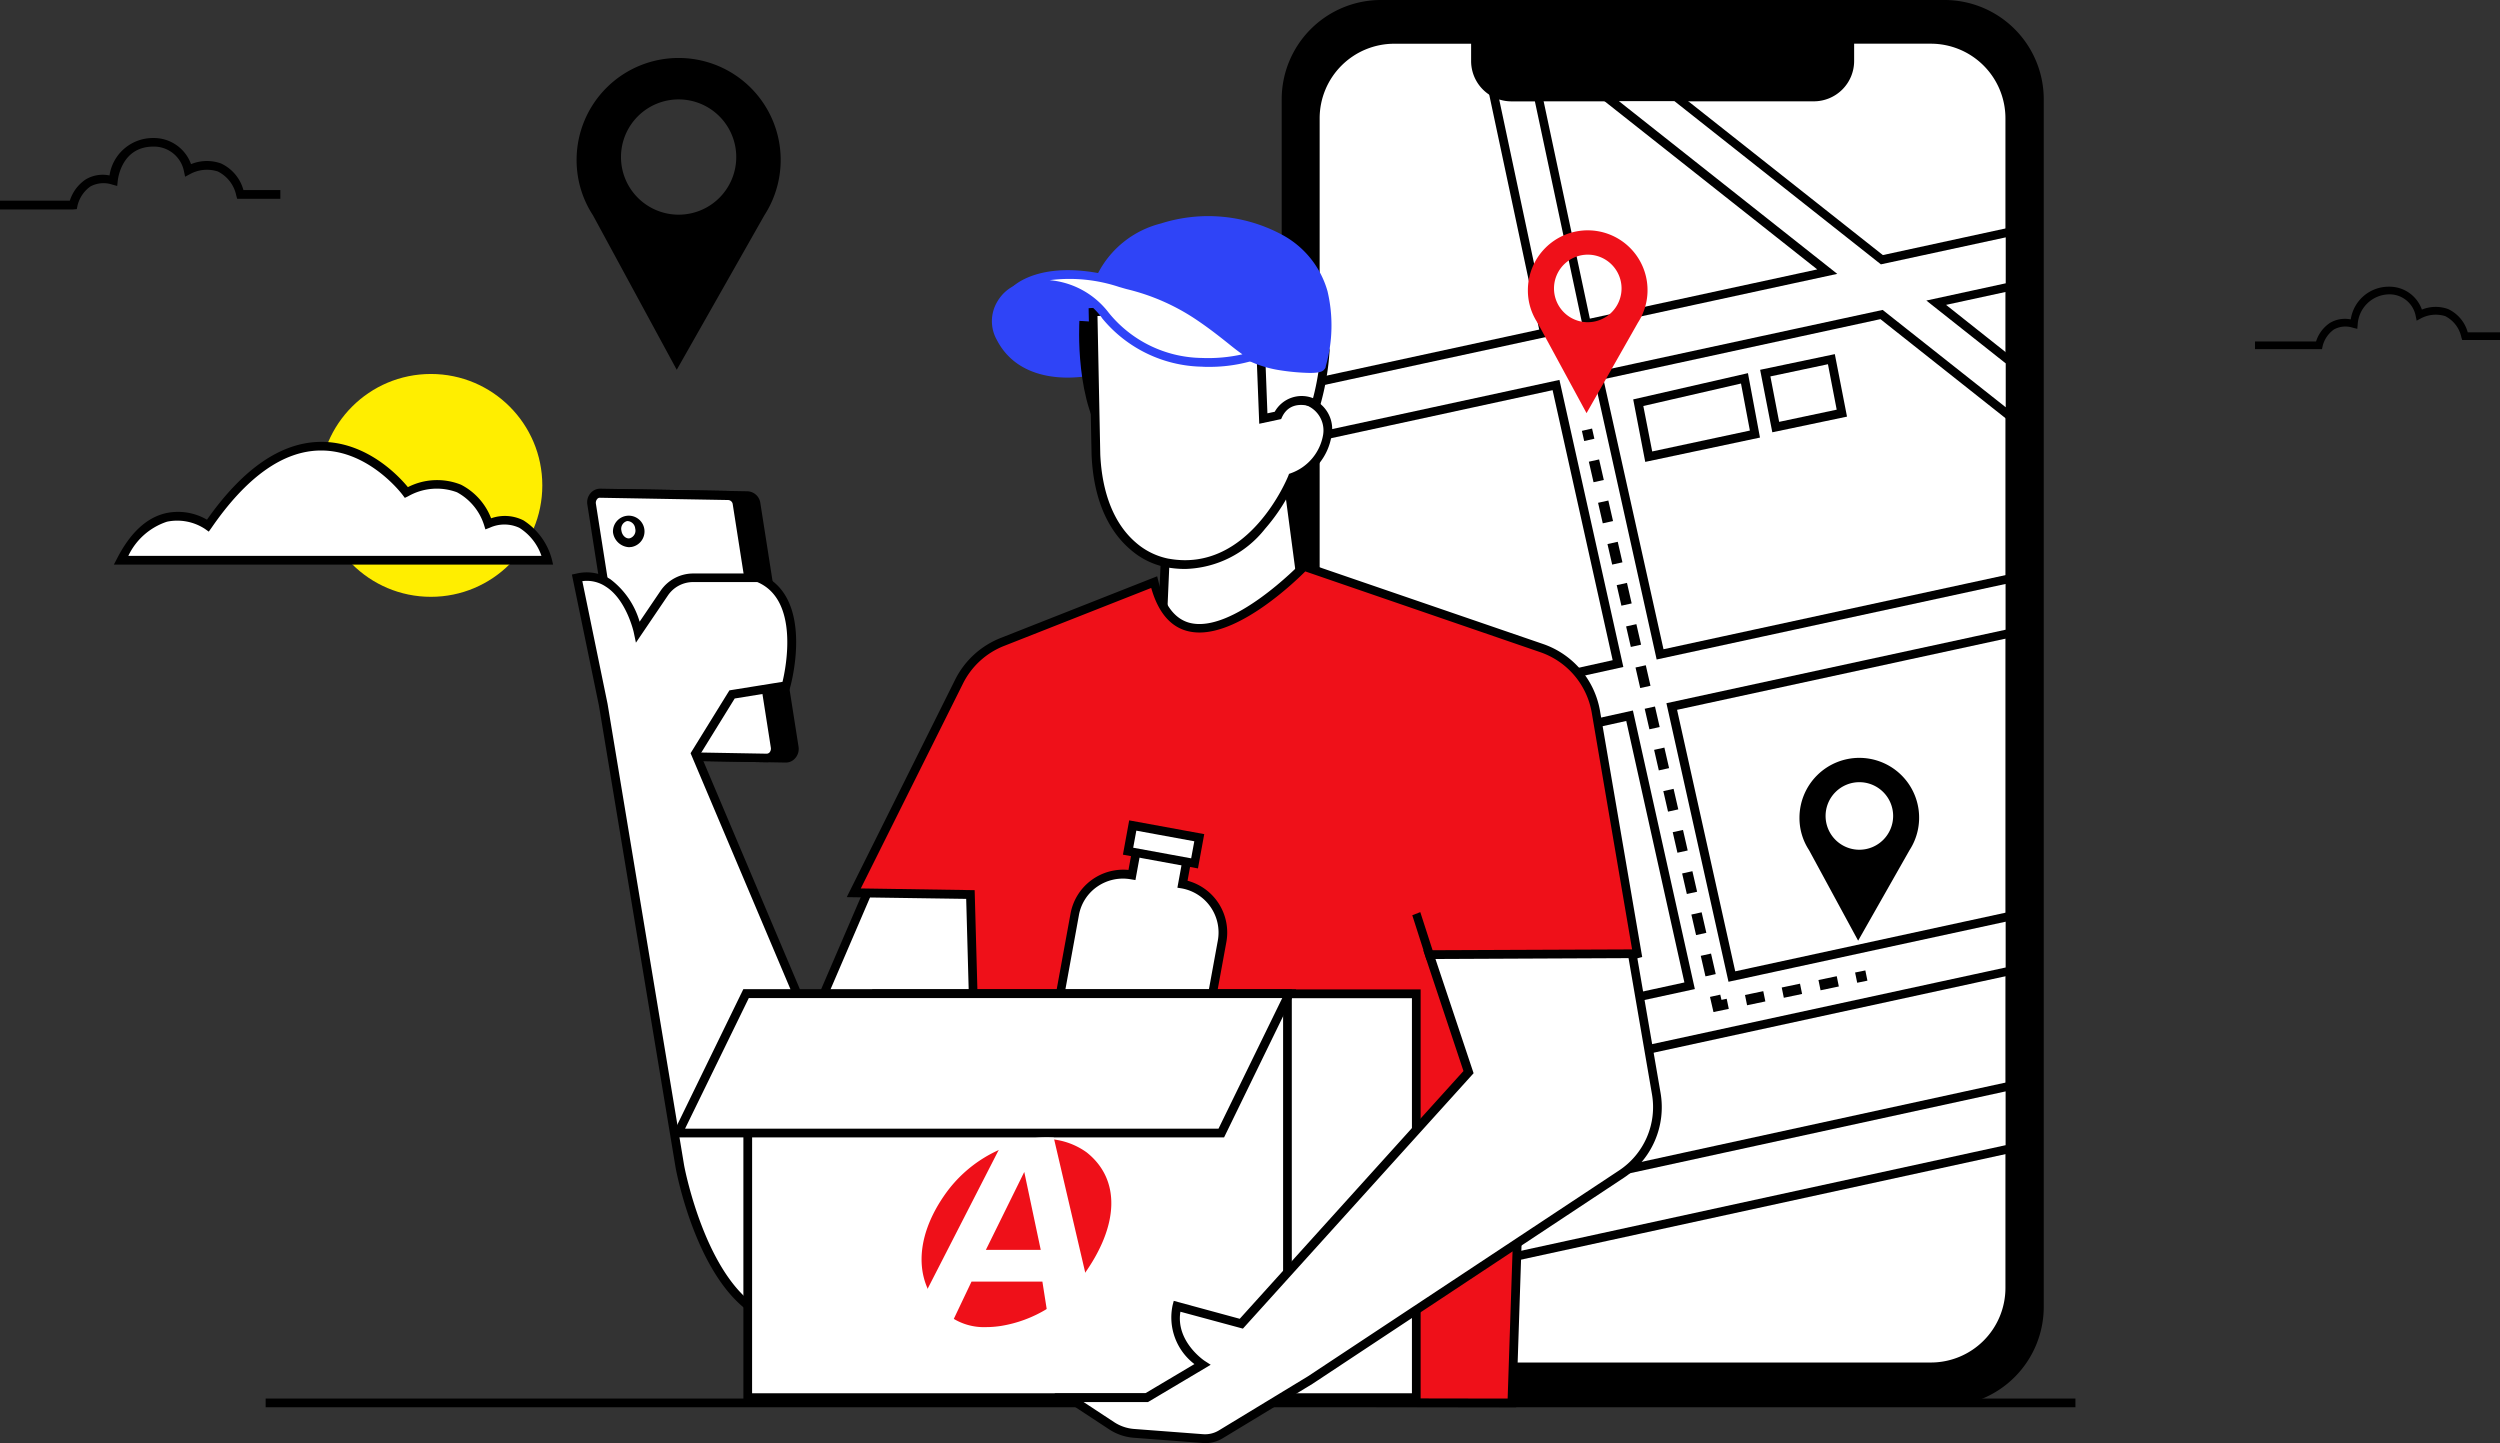 <svg xmlns="http://www.w3.org/2000/svg" width="228.57" height="131.942" viewBox="0 0 228.57 131.942">
  <rect x="0" y="0" width="228.57" height="131.942" fill="#333333" stroke="none"/>
  <g id="Grupo_194712" data-name="Grupo 194712" transform="translate(-60.429 -230)">
    <g id="_x34_" transform="translate(-126.5 -57.7)">
      <g id="Line_3_" transform="translate(211.216 415.567)">
        <g id="Grupo_193176" data-name="Grupo 193176">
          <g id="Grupo_193175" data-name="Grupo 193175">
            <g id="Grupo_193174" data-name="Grupo 193174">
              <g id="Grupo_193173" data-name="Grupo 193173">
                <g id="Grupo_193172" data-name="Grupo 193172">
                  <g id="Grupo_193171" data-name="Grupo 193171">
                    <g id="Grupo_193170" data-name="Grupo 193170">
                      <g id="Grupo_193169" data-name="Grupo 193169">
                        <g id="Grupo_193168" data-name="Grupo 193168">
                          <g id="Grupo_193167" data-name="Grupo 193167">
                            <g id="Grupo_193166" data-name="Grupo 193166">
                              <g id="Grupo_193165" data-name="Grupo 193165">
                                <rect id="Rectángulo_149119" data-name="Rectángulo 149119" width="165.465" height="0.796"/>
                              </g>
                            </g>
                          </g>
                        </g>
                      </g>
                    </g>
                  </g>
                </g>
              </g>
            </g>
          </g>
        </g>
      </g>
      <g id="Mobile" transform="translate(304.112 287.7)">
        <g id="Grupo_193638" data-name="Grupo 193638" transform="translate(0)">
          <g id="Grupo_193626" data-name="Grupo 193626" transform="translate(0.398 0.382)">
            <g id="Grupo_193625" data-name="Grupo 193625">
              <g id="Grupo_193624" data-name="Grupo 193624">
                <g id="Grupo_193623" data-name="Grupo 193623">
                  <g id="Grupo_193622" data-name="Grupo 193622">
                    <g id="Grupo_193621" data-name="Grupo 193621">
                      <g id="Grupo_193620" data-name="Grupo 193620">
                        <g id="Grupo_193619" data-name="Grupo 193619">
                          <g id="Grupo_193618" data-name="Grupo 193618">
                            <g id="Grupo_193617" data-name="Grupo 193617">
                              <g id="Grupo_193616" data-name="Grupo 193616">
                                <path id="Trazado_44077" data-name="Trazado 44077" d="M629.375,290.1H680.9a8.675,8.675,0,0,1,8.675,8.675V409.2a8.675,8.675,0,0,1-8.675,8.675H629.375A8.675,8.675,0,0,1,620.7,409.2V298.791A8.658,8.658,0,0,1,629.375,290.1Z" transform="translate(-620.7 -290.1)"/>
                              </g>
                            </g>
                          </g>
                        </g>
                      </g>
                    </g>
                  </g>
                </g>
              </g>
            </g>
          </g>
          <g id="Grupo_193637" data-name="Grupo 193637">
            <g id="Grupo_193636" data-name="Grupo 193636">
              <g id="Grupo_193635" data-name="Grupo 193635">
                <g id="Grupo_193634" data-name="Grupo 193634">
                  <g id="Grupo_193633" data-name="Grupo 193633">
                    <g id="Grupo_193632" data-name="Grupo 193632">
                      <g id="Grupo_193631" data-name="Grupo 193631">
                        <g id="Grupo_193630" data-name="Grupo 193630">
                          <g id="Grupo_193629" data-name="Grupo 193629">
                            <g id="Grupo_193628" data-name="Grupo 193628">
                              <g id="Grupo_193627" data-name="Grupo 193627">
                                <path id="Trazado_44078" data-name="Trazado 44078" d="M678.8,416.268H627.273a9.079,9.079,0,0,1-9.073-9.073V296.773a9.079,9.079,0,0,1,9.073-9.073H678.8a9.079,9.079,0,0,1,9.073,9.073V407.195A9.09,9.09,0,0,1,678.8,416.268ZM627.273,288.48A8.281,8.281,0,0,0,619,296.757V407.179a8.281,8.281,0,0,0,8.277,8.277H678.8a8.281,8.281,0,0,0,8.277-8.277V296.773A8.281,8.281,0,0,0,678.8,288.5H627.273Z" transform="translate(-618.2 -287.7)"/>
                              </g>
                            </g>
                          </g>
                        </g>
                      </g>
                    </g>
                  </g>
                </g>
              </g>
            </g>
          </g>
        </g>
        <g id="Grupo_193661" data-name="Grupo 193661" transform="translate(2.674 3.199)">
          <g id="Grupo_193649" data-name="Grupo 193649" transform="translate(0.398 0.382)">
            <g id="Grupo_193648" data-name="Grupo 193648">
              <g id="Grupo_193647" data-name="Grupo 193647">
                <g id="Grupo_193646" data-name="Grupo 193646">
                  <g id="Grupo_193645" data-name="Grupo 193645">
                    <g id="Grupo_193644" data-name="Grupo 193644">
                      <g id="Grupo_193643" data-name="Grupo 193643">
                        <g id="Grupo_193642" data-name="Grupo 193642">
                          <g id="Grupo_193641" data-name="Grupo 193641">
                            <g id="Grupo_193640" data-name="Grupo 193640">
                              <g id="Grupo_193639" data-name="Grupo 193639">
                                <path id="Trazado_44079" data-name="Trazado 44079" d="M701.012,317.427V424.362a7.215,7.215,0,0,1-7.211,7.211h-49.09a7.216,7.216,0,0,1-7.131-6.128,8.06,8.06,0,0,1-.08-1.082V317.427a7.215,7.215,0,0,1,7.211-7.211h7.434v1.99a3.251,3.251,0,0,0,3.263,3.263h27.665a3.274,3.274,0,0,0,3.279-3.279V310.2h7.434A7.242,7.242,0,0,1,701.012,317.427Z" transform="translate(-637.5 -310.2)" fill="#fff"/>
                              </g>
                            </g>
                          </g>
                        </g>
                      </g>
                    </g>
                  </g>
                </g>
              </g>
            </g>
          </g>
          <g id="Grupo_193660" data-name="Grupo 193660">
            <g id="Grupo_193659" data-name="Grupo 193659">
              <g id="Grupo_193658" data-name="Grupo 193658">
                <g id="Grupo_193657" data-name="Grupo 193657">
                  <g id="Grupo_193656" data-name="Grupo 193656">
                    <g id="Grupo_193655" data-name="Grupo 193655">
                      <g id="Grupo_193654" data-name="Grupo 193654">
                        <g id="Grupo_193653" data-name="Grupo 193653">
                          <g id="Grupo_193652" data-name="Grupo 193652">
                            <g id="Grupo_193651" data-name="Grupo 193651">
                              <g id="Grupo_193650" data-name="Grupo 193650">
                                <path id="Trazado_44080" data-name="Trazado 44080" d="M691.7,429.969h-49.09a7.659,7.659,0,0,1-7.529-6.463,6.821,6.821,0,0,1-.08-1.146V315.409a7.619,7.619,0,0,1,7.609-7.609h7.832v2.388a2.9,2.9,0,0,0,1.417,2.483,2.929,2.929,0,0,0,1.464.4h27.665a2.88,2.88,0,0,0,2.881-2.881V307.8H691.7a7.619,7.619,0,0,1,7.609,7.609V422.344A7.632,7.632,0,0,1,691.7,429.969ZM642.609,308.6a6.821,6.821,0,0,0-6.813,6.813V422.344a7.363,7.363,0,0,0,.08,1.035,6.855,6.855,0,0,0,6.733,5.794h49.074a6.821,6.821,0,0,0,6.813-6.813V315.409a6.821,6.821,0,0,0-6.813-6.813h-7.02v1.592a3.689,3.689,0,0,1-3.677,3.677H653.321a3.64,3.64,0,0,1-1.862-.509,3.682,3.682,0,0,1-1.815-3.168V308.6Z" transform="translate(-635 -307.8)"/>
                              </g>
                            </g>
                          </g>
                        </g>
                      </g>
                    </g>
                  </g>
                </g>
              </g>
            </g>
          </g>
        </g>
        <g id="Grupo_193684" data-name="Grupo 193684" transform="translate(2.674 7.609)">
          <g id="Grupo_193672" data-name="Grupo 193672" transform="translate(0.414 0.828)">
            <g id="Grupo_193671" data-name="Grupo 193671">
              <g id="Grupo_193670" data-name="Grupo 193670">
                <g id="Grupo_193669" data-name="Grupo 193669">
                  <g id="Grupo_193668" data-name="Grupo 193668">
                    <g id="Grupo_193667" data-name="Grupo 193667">
                      <g id="Grupo_193666" data-name="Grupo 193666">
                        <g id="Grupo_193665" data-name="Grupo 193665">
                          <g id="Grupo_193664" data-name="Grupo 193664">
                            <g id="Grupo_193663" data-name="Grupo 193663">
                              <g id="Grupo_193662" data-name="Grupo 193662">
                                <path id="Trazado_44081" data-name="Trazado 44081" d="M701.1,353.466l-11.715,2.547L670.55,341.13h-6.367L684.4,357.1l-22.014,4.775-4.409-20.725h-2.467a3.219,3.219,0,0,1-1.655-.446l4.7,22.014L637.6,367.251v5l22.014-4.775,5.667,25.468-27.665,6.128v5l28.732-6.367,5.492,24.688-34.223,7.418v5l63.512-13.769v-5l-25.437,5.508L670.2,396.858l30.928-6.7v-5l-31.995,6.94-5.667-25.468,25.914-5.619,11.747,9.3v-5.03l-6.749-5.348,6.749-1.464v-5Z" transform="translate(-637.6 -340.7)" fill="#fff"/>
                              </g>
                            </g>
                          </g>
                        </g>
                      </g>
                    </g>
                  </g>
                </g>
              </g>
            </g>
          </g>
          <g id="Grupo_193683" data-name="Grupo 193683">
            <g id="Grupo_193682" data-name="Grupo 193682">
              <g id="Grupo_193681" data-name="Grupo 193681">
                <g id="Grupo_193680" data-name="Grupo 193680">
                  <g id="Grupo_193679" data-name="Grupo 193679">
                    <g id="Grupo_193678" data-name="Grupo 193678">
                      <g id="Grupo_193677" data-name="Grupo 193677">
                        <g id="Grupo_193676" data-name="Grupo 193676">
                          <g id="Grupo_193675" data-name="Grupo 193675">
                            <g id="Grupo_193674" data-name="Grupo 193674">
                              <g id="Grupo_193673" data-name="Grupo 193673">
                                <path id="Trazado_44082" data-name="Trazado 44082" d="M635,430.943v-5.81l34.144-7.418-5.317-23.908L635,400.19v-5.826l27.586-6.112-5.492-24.688L635,368.354v-5.81l20.868-4.521L651.077,335.5l.78.462a2.885,2.885,0,0,0,1.464.4h2.786l4.393,20.661,20.789-4.5L660.85,336.36h7.641l.111.08,18.687,14.772,12.018-2.61v5.81l-6.24,1.353,6.24,4.95v6.049l-12.241-9.694-25.325,5.492,5.492,24.688,32.09-6.956v5.81l-30.849,6.685,5.317,23.908,25.532-5.539v5.81Zm.8-5.189v4.186l62.716-13.594V412.16l-25.341,5.492L667.5,392.183l31.008-6.717v-4.186l-31.9,6.908-5.826-26.232,26.487-5.73,11.254,8.9v-4.011l-7.258-5.746,7.258-1.576v-4.2l-11.413,2.467L668.236,337.14h-5.078l19.961,15.79L659.9,357.96l-4.425-20.8h-2.149a3.789,3.789,0,0,1-1.114-.175l4.6,21.648L635.8,363.181v4.186l21.919-4.743,5.842,26.248L635.8,395v4.186l28.636-6.335L670.1,418.32Z" transform="translate(-635 -335.5)"/>
                              </g>
                            </g>
                          </g>
                        </g>
                      </g>
                    </g>
                  </g>
                </g>
              </g>
            </g>
          </g>
        </g>
        <g id="Grupo_193696" data-name="Grupo 193696" transform="translate(22.508 21.059)">
          <g id="Grupo_193695" data-name="Grupo 193695">
            <g id="Grupo_193694" data-name="Grupo 193694">
              <g id="Grupo_193693" data-name="Grupo 193693">
                <g id="Grupo_193692" data-name="Grupo 193692">
                  <g id="Grupo_193691" data-name="Grupo 193691">
                    <g id="Grupo_193690" data-name="Grupo 193690">
                      <g id="Grupo_193689" data-name="Grupo 193689">
                        <g id="Grupo_193688" data-name="Grupo 193688">
                          <g id="Grupo_193687" data-name="Grupo 193687">
                            <g id="Grupo_193686" data-name="Grupo 193686">
                              <g id="Grupo_193685" data-name="Grupo 193685">
                                <path id="Trazado_44083" data-name="Trazado 44083" d="M765.076,420a5.475,5.475,0,0,0-5.476,5.476,5.351,5.351,0,0,0,.875,2.961l4.489,8.277,4.7-8.277A5.468,5.468,0,0,0,765.076,420Zm0,8.4a3.088,3.088,0,1,1,3.088-3.088A3.091,3.091,0,0,1,765.076,428.4Z" transform="translate(-759.6 -420)" fill="#ef1019"/>
                              </g>
                            </g>
                          </g>
                        </g>
                      </g>
                    </g>
                  </g>
                </g>
              </g>
            </g>
          </g>
        </g>
        <g id="Grupo_193708" data-name="Grupo 193708" transform="translate(47.339 69.29)">
          <g id="Grupo_193707" data-name="Grupo 193707">
            <g id="Grupo_193706" data-name="Grupo 193706">
              <g id="Grupo_193705" data-name="Grupo 193705">
                <g id="Grupo_193704" data-name="Grupo 193704">
                  <g id="Grupo_193703" data-name="Grupo 193703">
                    <g id="Grupo_193702" data-name="Grupo 193702">
                      <g id="Grupo_193701" data-name="Grupo 193701">
                        <g id="Grupo_193700" data-name="Grupo 193700">
                          <g id="Grupo_193699" data-name="Grupo 193699">
                            <g id="Grupo_193698" data-name="Grupo 193698">
                              <g id="Grupo_193697" data-name="Grupo 193697">
                                <path id="Trazado_44084" data-name="Trazado 44084" d="M921.076,723a5.475,5.475,0,0,0-5.476,5.476,5.35,5.35,0,0,0,.875,2.961l4.489,8.277,4.7-8.277A5.468,5.468,0,0,0,921.076,723Zm0,8.4a3.088,3.088,0,1,1,3.088-3.088A3.091,3.091,0,0,1,921.076,731.4Z" transform="translate(-915.6 -723)"/>
                              </g>
                            </g>
                          </g>
                        </g>
                      </g>
                    </g>
                  </g>
                </g>
              </g>
            </g>
          </g>
        </g>
        <g id="Grupo_193769" data-name="Grupo 193769" transform="translate(27.445 39.181)">
          <g id="Grupo_193720" data-name="Grupo 193720" transform="translate(0 0)">
            <g id="Grupo_193719" data-name="Grupo 193719">
              <g id="Grupo_193718" data-name="Grupo 193718">
                <g id="Grupo_193717" data-name="Grupo 193717">
                  <g id="Grupo_193716" data-name="Grupo 193716">
                    <g id="Grupo_193715" data-name="Grupo 193715">
                      <g id="Grupo_193714" data-name="Grupo 193714">
                        <g id="Grupo_193713" data-name="Grupo 193713">
                          <g id="Grupo_193712" data-name="Grupo 193712">
                            <g id="Grupo_193711" data-name="Grupo 193711">
                              <g id="Grupo_193710" data-name="Grupo 193710">
                                <g id="Grupo_193709" data-name="Grupo 193709">
                                  <rect id="Rectángulo_149120" data-name="Rectángulo 149120" width="0.955" height="0.955" transform="translate(0 0.211) rotate(-12.767)"/>
                                </g>
                              </g>
                            </g>
                          </g>
                        </g>
                      </g>
                    </g>
                  </g>
                </g>
              </g>
            </g>
          </g>
          <g id="Grupo_193732" data-name="Grupo 193732" transform="translate(0.634 2.826)">
            <g id="Grupo_193731" data-name="Grupo 193731">
              <g id="Grupo_193730" data-name="Grupo 193730">
                <g id="Grupo_193729" data-name="Grupo 193729">
                  <g id="Grupo_193728" data-name="Grupo 193728">
                    <g id="Grupo_193727" data-name="Grupo 193727">
                      <g id="Grupo_193726" data-name="Grupo 193726">
                        <g id="Grupo_193725" data-name="Grupo 193725">
                          <g id="Grupo_193724" data-name="Grupo 193724">
                            <g id="Grupo_193723" data-name="Grupo 193723">
                              <g id="Grupo_193722" data-name="Grupo 193722">
                                <g id="Grupo_193721" data-name="Grupo 193721">
                                  <path id="Trazado_44085" data-name="Trazado 44085" d="M805.265,598.86l-.43-1.878.939-.207.43,1.878Zm-.859-3.773-.43-1.878.939-.207.43,1.878Zm-.844-3.757-.43-1.878.939-.207.43,1.878Zm-.86-3.773-.43-1.878.939-.207.43,1.878Zm-.86-3.757-.43-1.878.939-.207.43,1.878ZM801,580.029l-.43-1.878.939-.207.43,1.878Zm-.86-3.757-.43-1.878.939-.207.43,1.878ZM799.3,572.5l-.43-1.878.939-.207.43,1.878Zm-.86-3.757-.43-1.878.939-.207.43,1.878Zm-.86-3.773-.43-1.878.939-.207.43,1.878Zm-.844-3.757-.43-1.878.939-.207.43,1.878Zm-.86-3.773-.43-1.878.939-.207.43,1.878Zm-.844-3.757-.43-1.878.939-.207.43,1.878Z" transform="translate(-794.6 -551.6)"/>
                                </g>
                              </g>
                            </g>
                          </g>
                        </g>
                      </g>
                    </g>
                  </g>
                </g>
              </g>
            </g>
          </g>
          <g id="Grupo_193744" data-name="Grupo 193744" transform="translate(11.713 51.757)">
            <g id="Grupo_193743" data-name="Grupo 193743">
              <g id="Grupo_193742" data-name="Grupo 193742">
                <g id="Grupo_193741" data-name="Grupo 193741">
                  <g id="Grupo_193740" data-name="Grupo 193740">
                    <g id="Grupo_193739" data-name="Grupo 193739">
                      <g id="Grupo_193738" data-name="Grupo 193738">
                        <g id="Grupo_193737" data-name="Grupo 193737">
                          <g id="Grupo_193736" data-name="Grupo 193736">
                            <g id="Grupo_193735" data-name="Grupo 193735">
                              <g id="Grupo_193734" data-name="Grupo 193734">
                                <g id="Grupo_193733" data-name="Grupo 193733">
                                  <path id="Trazado_44086" data-name="Trazado 44086" d="M864.518,860.592l-.318-1.385.939-.207.111.478.478-.1.191.923Z" transform="translate(-864.2 -859)"/>
                                </g>
                              </g>
                            </g>
                          </g>
                        </g>
                      </g>
                    </g>
                  </g>
                </g>
              </g>
            </g>
          </g>
          <g id="Grupo_193756" data-name="Grupo 193756" transform="translate(14.913 50.07)">
            <g id="Grupo_193755" data-name="Grupo 193755">
              <g id="Grupo_193754" data-name="Grupo 193754">
                <g id="Grupo_193753" data-name="Grupo 193753">
                  <g id="Grupo_193752" data-name="Grupo 193752">
                    <g id="Grupo_193751" data-name="Grupo 193751">
                      <g id="Grupo_193750" data-name="Grupo 193750">
                        <g id="Grupo_193749" data-name="Grupo 193749">
                          <g id="Grupo_193748" data-name="Grupo 193748">
                            <g id="Grupo_193747" data-name="Grupo 193747">
                              <g id="Grupo_193746" data-name="Grupo 193746">
                                <g id="Grupo_193745" data-name="Grupo 193745">
                                  <path id="Trazado_44087" data-name="Trazado 44087" d="M884.491,851.058l-.191-.939,1.671-.35.191.939Zm3.359-.684-.191-.939,1.671-.35.191.939Zm3.359-.684-.191-.939,1.671-.35.191.939Z" transform="translate(-884.3 -848.4)"/>
                                </g>
                              </g>
                            </g>
                          </g>
                        </g>
                      </g>
                    </g>
                  </g>
                </g>
              </g>
            </g>
          </g>
          <g id="Grupo_193768" data-name="Grupo 193768" transform="translate(24.98 49.543)">
            <g id="Grupo_193767" data-name="Grupo 193767" transform="translate(0 0)">
              <g id="Grupo_193766" data-name="Grupo 193766">
                <g id="Grupo_193765" data-name="Grupo 193765">
                  <g id="Grupo_193764" data-name="Grupo 193764">
                    <g id="Grupo_193763" data-name="Grupo 193763">
                      <g id="Grupo_193762" data-name="Grupo 193762">
                        <g id="Grupo_193761" data-name="Grupo 193761">
                          <g id="Grupo_193760" data-name="Grupo 193760">
                            <g id="Grupo_193759" data-name="Grupo 193759">
                              <g id="Grupo_193758" data-name="Grupo 193758">
                                <g id="Grupo_193757" data-name="Grupo 193757">
                                  <rect id="Rectángulo_149121" data-name="Rectángulo 149121" width="0.955" height="0.955" transform="matrix(0.98, -0.2, 0.2, 0.98, 0, 0.191)"/>
                                </g>
                              </g>
                            </g>
                          </g>
                        </g>
                      </g>
                    </g>
                  </g>
                </g>
              </g>
            </g>
          </g>
        </g>
        <g id="Grupo_193792" data-name="Grupo 193792" transform="translate(2.674 98.802)">
          <g id="Grupo_193780" data-name="Grupo 193780" transform="translate(0.398 0.478)">
            <g id="Grupo_193779" data-name="Grupo 193779">
              <g id="Grupo_193778" data-name="Grupo 193778">
                <g id="Grupo_193777" data-name="Grupo 193777">
                  <g id="Grupo_193776" data-name="Grupo 193776">
                    <g id="Grupo_193775" data-name="Grupo 193775">
                      <g id="Grupo_193774" data-name="Grupo 193774">
                        <g id="Grupo_193773" data-name="Grupo 193773">
                          <g id="Grupo_193772" data-name="Grupo 193772">
                            <g id="Grupo_193771" data-name="Grupo 193771">
                              <g id="Grupo_193770" data-name="Grupo 193770">
                                <path id="Trazado_44088" data-name="Trazado 44088" d="M701.012,911.4v5.73L637.58,930.963a8.06,8.06,0,0,1-.08-1.082v-4.632Z" transform="translate(-637.5 -911.4)" fill="#fff"/>
                              </g>
                            </g>
                          </g>
                        </g>
                      </g>
                    </g>
                  </g>
                </g>
              </g>
            </g>
          </g>
          <g id="Grupo_193791" data-name="Grupo 193791">
            <g id="Grupo_193790" data-name="Grupo 193790">
              <g id="Grupo_193789" data-name="Grupo 193789">
                <g id="Grupo_193788" data-name="Grupo 193788">
                  <g id="Grupo_193787" data-name="Grupo 193787">
                    <g id="Grupo_193786" data-name="Grupo 193786">
                      <g id="Grupo_193785" data-name="Grupo 193785">
                        <g id="Grupo_193784" data-name="Grupo 193784">
                          <g id="Grupo_193783" data-name="Grupo 193783">
                            <g id="Grupo_193782" data-name="Grupo 193782">
                              <g id="Grupo_193781" data-name="Grupo 193781">
                                <path id="Trazado_44089" data-name="Trazado 44089" d="M635.143,928.918l-.064-.414a6.821,6.821,0,0,1-.08-1.146v-4.95L699.308,908.4v6.542Zm.653-5.874v4.314c0,.207.016.4.032.6l62.684-13.657v-4.919Z" transform="translate(-635 -908.4)"/>
                              </g>
                            </g>
                          </g>
                        </g>
                      </g>
                    </g>
                  </g>
                </g>
              </g>
            </g>
          </g>
        </g>
        <g id="Grupo_193815" data-name="Grupo 193815" transform="translate(32.138 34.112)">
          <g id="Grupo_193803" data-name="Grupo 193803" transform="translate(0.462 0.478)">
            <g id="Grupo_193802" data-name="Grupo 193802">
              <g id="Grupo_193801" data-name="Grupo 193801">
                <g id="Grupo_193800" data-name="Grupo 193800">
                  <g id="Grupo_193799" data-name="Grupo 193799">
                    <g id="Grupo_193798" data-name="Grupo 193798">
                      <g id="Grupo_193797" data-name="Grupo 193797">
                        <g id="Grupo_193796" data-name="Grupo 193796">
                          <g id="Grupo_193795" data-name="Grupo 193795">
                            <g id="Grupo_193794" data-name="Grupo 193794">
                              <g id="Grupo_193793" data-name="Grupo 193793">
                                <path id="Trazado_44090" data-name="Trazado 44090" d="M823,507.228l.955,4.934,9.71-2.069L832.71,505Z" transform="translate(-823 -505)" fill="#fff"/>
                              </g>
                            </g>
                          </g>
                        </g>
                      </g>
                    </g>
                  </g>
                </g>
              </g>
            </g>
          </g>
          <g id="Grupo_193814" data-name="Grupo 193814">
            <g id="Grupo_193813" data-name="Grupo 193813">
              <g id="Grupo_193812" data-name="Grupo 193812">
                <g id="Grupo_193811" data-name="Grupo 193811">
                  <g id="Grupo_193810" data-name="Grupo 193810">
                    <g id="Grupo_193809" data-name="Grupo 193809">
                      <g id="Grupo_193808" data-name="Grupo 193808">
                        <g id="Grupo_193807" data-name="Grupo 193807">
                          <g id="Grupo_193806" data-name="Grupo 193806">
                            <g id="Grupo_193805" data-name="Grupo 193805">
                              <g id="Grupo_193804" data-name="Grupo 193804">
                                <path id="Trazado_44091" data-name="Trazado 44091" d="M821.2,510.118l-1.1-5.714,10.49-2.4,1.1,5.89Zm-.175-5.11.812,4.155,8.93-1.91-.812-4.3Z" transform="translate(-820.1 -502)"/>
                              </g>
                            </g>
                          </g>
                        </g>
                      </g>
                    </g>
                  </g>
                </g>
              </g>
            </g>
          </g>
        </g>
        <g id="Grupo_193838" data-name="Grupo 193838" transform="translate(43.742 32.377)">
          <g id="Grupo_193826" data-name="Grupo 193826" transform="translate(0.478 0.462)">
            <g id="Grupo_193825" data-name="Grupo 193825">
              <g id="Grupo_193824" data-name="Grupo 193824">
                <g id="Grupo_193823" data-name="Grupo 193823">
                  <g id="Grupo_193822" data-name="Grupo 193822">
                    <g id="Grupo_193821" data-name="Grupo 193821">
                      <g id="Grupo_193820" data-name="Grupo 193820">
                        <g id="Grupo_193819" data-name="Grupo 193819">
                          <g id="Grupo_193818" data-name="Grupo 193818">
                            <g id="Grupo_193817" data-name="Grupo 193817">
                              <g id="Grupo_193816" data-name="Grupo 193816">
                                <path id="Trazado_44092" data-name="Trazado 44092" d="M896,495.273l.955,4.935L903,498.935,902.049,494Z" transform="translate(-896 -494)" fill="#fff"/>
                              </g>
                            </g>
                          </g>
                        </g>
                      </g>
                    </g>
                  </g>
                </g>
              </g>
            </g>
          </g>
          <g id="Grupo_193837" data-name="Grupo 193837">
            <g id="Grupo_193836" data-name="Grupo 193836">
              <g id="Grupo_193835" data-name="Grupo 193835">
                <g id="Grupo_193834" data-name="Grupo 193834">
                  <g id="Grupo_193833" data-name="Grupo 193833">
                    <g id="Grupo_193832" data-name="Grupo 193832">
                      <g id="Grupo_193831" data-name="Grupo 193831">
                        <g id="Grupo_193830" data-name="Grupo 193830">
                          <g id="Grupo_193829" data-name="Grupo 193829">
                            <g id="Grupo_193828" data-name="Grupo 193828">
                              <g id="Grupo_193827" data-name="Grupo 193827">
                                <path id="Trazado_44093" data-name="Trazado 44093" d="M894.114,498.247,893,492.533l6.829-1.433,1.114,5.714Zm-.175-5.11.8,4.155L900,496.178l-.8-4.155Z" transform="translate(-893 -491.1)"/>
                              </g>
                            </g>
                          </g>
                        </g>
                      </g>
                    </g>
                  </g>
                </g>
              </g>
            </g>
          </g>
        </g>
      </g>
      <g id="Location_Icon_1_" transform="translate(239.646 293.001)">
        <g id="Grupo_193850" data-name="Grupo 193850" transform="translate(0 0)">
          <g id="Grupo_193849" data-name="Grupo 193849">
            <g id="Grupo_193848" data-name="Grupo 193848">
              <g id="Grupo_193847" data-name="Grupo 193847">
                <g id="Grupo_193846" data-name="Grupo 193846">
                  <g id="Grupo_193845" data-name="Grupo 193845">
                    <g id="Grupo_193844" data-name="Grupo 193844">
                      <g id="Grupo_193843" data-name="Grupo 193843">
                        <g id="Grupo_193842" data-name="Grupo 193842">
                          <g id="Grupo_193841" data-name="Grupo 193841">
                            <g id="Grupo_193840" data-name="Grupo 193840">
                              <g id="Grupo_193839" data-name="Grupo 193839">
                                <path id="Trazado_44094" data-name="Trazado 44094" d="M222.528,321a9.32,9.32,0,0,0-9.328,9.328,9.219,9.219,0,0,0,1.5,5.062l7.656,14.119,8.007-14.119A9.324,9.324,0,0,0,222.528,321Zm0,14.326a5.269,5.269,0,1,1,5.269-5.269A5.265,5.265,0,0,1,222.528,335.326Z" transform="translate(-213.2 -321)"/>
                              </g>
                            </g>
                          </g>
                        </g>
                      </g>
                    </g>
                  </g>
                </g>
              </g>
            </g>
          </g>
        </g>
      </g>
      <g id="Courier_1_" transform="translate(239.216 307.481)">
        <g id="Grupo_194001" data-name="Grupo 194001" transform="translate(38.399 0)">
          <g id="Grupo_193873" data-name="Grupo 193873" transform="translate(0 5.869)">
            <g id="Grupo_193861" data-name="Grupo 193861" transform="translate(0.404 0.401)">
              <g id="Grupo_193860" data-name="Grupo 193860">
                <g id="Grupo_193859" data-name="Grupo 193859">
                  <g id="Grupo_193858" data-name="Grupo 193858">
                    <g id="Grupo_193857" data-name="Grupo 193857">
                      <g id="Grupo_193856" data-name="Grupo 193856">
                        <g id="Grupo_193855" data-name="Grupo 193855">
                          <g id="Grupo_193854" data-name="Grupo 193854">
                            <g id="Grupo_193853" data-name="Grupo 193853">
                              <g id="Grupo_193852" data-name="Grupo 193852">
                                <g id="Grupo_193851" data-name="Grupo 193851">
                                  <path id="Trazado_44095" data-name="Trazado 44095" d="M462.97,459.228s-5.969,1.449-8.293-3.008a3.12,3.12,0,0,1,.032-3.12c.621-1.051,1.942-2.149,4.871-1.592,1.305.255,3.709.748,4.648,2.642Z" transform="translate(-454.275 -451.358)" fill="#2f44f7"/>
                                </g>
                              </g>
                            </g>
                          </g>
                        </g>
                      </g>
                    </g>
                  </g>
                </g>
              </g>
            </g>
            <g id="Grupo_193872" data-name="Grupo 193872">
              <g id="Grupo_193871" data-name="Grupo 193871">
                <g id="Grupo_193870" data-name="Grupo 193870">
                  <g id="Grupo_193869" data-name="Grupo 193869">
                    <g id="Grupo_193868" data-name="Grupo 193868">
                      <g id="Grupo_193867" data-name="Grupo 193867">
                        <g id="Grupo_193866" data-name="Grupo 193866">
                          <g id="Grupo_193865" data-name="Grupo 193865">
                            <g id="Grupo_193864" data-name="Grupo 193864">
                              <g id="Grupo_193863" data-name="Grupo 193863">
                                <g id="Grupo_193862" data-name="Grupo 193862">
                                  <path id="Trazado_44096" data-name="Trazado 44096" d="M458.687,457.716c-2.053,0-5-.557-6.494-3.438a3.484,3.484,0,0,1,.032-3.5c.669-1.146,2.133-2.372,5.3-1.783,1.258.239,3.868.732,4.935,2.865l.064.127-1.369,5.46-.239.064A13.717,13.717,0,0,1,458.687,457.716Zm-2.722-8.086a3.3,3.3,0,0,0-3.056,1.544,2.723,2.723,0,0,0-.016,2.722c1.91,3.661,6.526,3.056,7.609,2.865l1.178-4.68c-.939-1.671-3.2-2.1-4.314-2.308A7.469,7.469,0,0,0,455.965,449.63Z" transform="translate(-451.736 -448.841)" fill="#2f44f7"/>
                                </g>
                              </g>
                            </g>
                          </g>
                        </g>
                      </g>
                    </g>
                  </g>
                </g>
              </g>
            </g>
          </g>
          <g id="Grupo_193885" data-name="Grupo 193885" transform="translate(7.974 9.556)">
            <g id="Grupo_193884" data-name="Grupo 193884">
              <g id="Grupo_193883" data-name="Grupo 193883">
                <g id="Grupo_193882" data-name="Grupo 193882">
                  <g id="Grupo_193881" data-name="Grupo 193881">
                    <g id="Grupo_193880" data-name="Grupo 193880">
                      <g id="Grupo_193879" data-name="Grupo 193879">
                        <g id="Grupo_193878" data-name="Grupo 193878">
                          <g id="Grupo_193877" data-name="Grupo 193877">
                            <g id="Grupo_193876" data-name="Grupo 193876">
                              <g id="Grupo_193875" data-name="Grupo 193875">
                                <g id="Grupo_193874" data-name="Grupo 193874">
                                  <path id="Trazado_44097" data-name="Trazado 44097" d="M501.86,472s-.478,7.8,2.626,11.365l.621-11.158Z" transform="translate(-501.834 -472)"/>
                                </g>
                              </g>
                            </g>
                          </g>
                        </g>
                      </g>
                    </g>
                  </g>
                </g>
              </g>
            </g>
          </g>
          <g id="Grupo_193908" data-name="Grupo 193908" transform="translate(15.068 23.038)">
            <g id="Grupo_193896" data-name="Grupo 193896" transform="translate(0.43 0.414)">
              <g id="Grupo_193895" data-name="Grupo 193895">
                <g id="Grupo_193894" data-name="Grupo 193894">
                  <g id="Grupo_193893" data-name="Grupo 193893">
                    <g id="Grupo_193892" data-name="Grupo 193892">
                      <g id="Grupo_193891" data-name="Grupo 193891">
                        <g id="Grupo_193890" data-name="Grupo 193890">
                          <g id="Grupo_193889" data-name="Grupo 193889">
                            <g id="Grupo_193888" data-name="Grupo 193888">
                              <g id="Grupo_193887" data-name="Grupo 193887">
                                <g id="Grupo_193886" data-name="Grupo 193886">
                                  <path id="Trazado_44098" data-name="Trazado 44098" d="M562.6,574.5l-2.022-15.2-10.808.669-.669,15.377Z" transform="translate(-549.1 -559.3)" fill="#fff"/>
                                </g>
                              </g>
                            </g>
                          </g>
                        </g>
                      </g>
                    </g>
                  </g>
                </g>
              </g>
            </g>
            <g id="Grupo_193907" data-name="Grupo 193907">
              <g id="Grupo_193906" data-name="Grupo 193906">
                <g id="Grupo_193905" data-name="Grupo 193905">
                  <g id="Grupo_193904" data-name="Grupo 193904">
                    <g id="Grupo_193903" data-name="Grupo 193903">
                      <g id="Grupo_193902" data-name="Grupo 193902">
                        <g id="Grupo_193901" data-name="Grupo 193901">
                          <g id="Grupo_193900" data-name="Grupo 193900">
                            <g id="Grupo_193899" data-name="Grupo 193899">
                              <g id="Grupo_193898" data-name="Grupo 193898">
                                <g id="Grupo_193897" data-name="Grupo 193897">
                                  <path id="Trazado_44099" data-name="Trazado 44099" d="M546.4,573.573l.716-16.172,11.54-.7,2.117,16Zm1.48-15.424-.637,14.581,12.623-.78-1.91-14.422Z" transform="translate(-546.4 -556.7)"/>
                                </g>
                              </g>
                            </g>
                          </g>
                        </g>
                      </g>
                    </g>
                  </g>
                </g>
              </g>
            </g>
          </g>
          <g id="Grupo_193931" data-name="Grupo 193931" transform="translate(8.844 7.168)">
            <g id="Grupo_193919" data-name="Grupo 193919" transform="translate(0.414 0.382)">
              <g id="Grupo_193918" data-name="Grupo 193918">
                <g id="Grupo_193917" data-name="Grupo 193917">
                  <g id="Grupo_193916" data-name="Grupo 193916">
                    <g id="Grupo_193915" data-name="Grupo 193915">
                      <g id="Grupo_193914" data-name="Grupo 193914">
                        <g id="Grupo_193913" data-name="Grupo 193913">
                          <g id="Grupo_193912" data-name="Grupo 193912">
                            <g id="Grupo_193911" data-name="Grupo 193911">
                              <g id="Grupo_193910" data-name="Grupo 193910">
                                <g id="Grupo_193909" data-name="Grupo 193909">
                                  <path id="Trazado_44100" data-name="Trazado 44100" d="M528.11,475.716s-3.629,9.248-11.381,7.816c0,0-6.176-.748-6.574-9.933l-.255-13.021,18.321-1.178.589,9.169a2.869,2.869,0,0,1,2.515,3.295A4.983,4.983,0,0,1,528.11,475.716Z" transform="translate(-509.9 -459.4)" fill="#fff"/>
                                </g>
                              </g>
                            </g>
                          </g>
                        </g>
                      </g>
                    </g>
                  </g>
                </g>
              </g>
            </g>
            <g id="Grupo_193930" data-name="Grupo 193930">
              <g id="Grupo_193929" data-name="Grupo 193929">
                <g id="Grupo_193928" data-name="Grupo 193928">
                  <g id="Grupo_193927" data-name="Grupo 193927">
                    <g id="Grupo_193926" data-name="Grupo 193926">
                      <g id="Grupo_193925" data-name="Grupo 193925">
                        <g id="Grupo_193924" data-name="Grupo 193924">
                          <g id="Grupo_193923" data-name="Grupo 193923">
                            <g id="Grupo_193922" data-name="Grupo 193922">
                              <g id="Grupo_193921" data-name="Grupo 193921">
                                <g id="Grupo_193920" data-name="Grupo 193920">
                                  <path id="Trazado_44101" data-name="Trazado 44101" d="M516.118,482.07a9.646,9.646,0,0,1-1.64-.143,6.962,6.962,0,0,1-3.327-1.608c-1.512-1.273-3.375-3.8-3.581-8.691l-.271-13.4L526.4,457l.589,9.232a4,4,0,0,1,1.242.557,2.993,2.993,0,0,1,1.273,3.12,5.337,5.337,0,0,1-3.295,4.107,17.132,17.132,0,0,1-2.786,4.393A9.606,9.606,0,0,1,516.118,482.07Zm-8.007-23.129.255,12.639c.159,3.6,1.289,6.4,3.263,8.086a6.452,6.452,0,0,0,2.977,1.464h.016c7.354,1.337,10.9-7.481,10.935-7.577l.064-.175.175-.064a4.534,4.534,0,0,0,2.945-3.518,2.47,2.47,0,0,0-2.165-2.849l-.318-.048-.016-.318-.557-8.771Z" transform="translate(-507.3 -457)"/>
                                </g>
                              </g>
                            </g>
                          </g>
                        </g>
                      </g>
                    </g>
                  </g>
                </g>
              </g>
            </g>
          </g>
          <g id="Grupo_193954" data-name="Grupo 193954" transform="translate(24.11 10.383)">
            <g id="Grupo_193942" data-name="Grupo 193942" transform="translate(0.414 0.446)">
              <g id="Grupo_193941" data-name="Grupo 193941">
                <g id="Grupo_193940" data-name="Grupo 193940">
                  <g id="Grupo_193939" data-name="Grupo 193939">
                    <g id="Grupo_193938" data-name="Grupo 193938">
                      <g id="Grupo_193937" data-name="Grupo 193937">
                        <g id="Grupo_193936" data-name="Grupo 193936">
                          <g id="Grupo_193935" data-name="Grupo 193935">
                            <g id="Grupo_193934" data-name="Grupo 193934">
                              <g id="Grupo_193933" data-name="Grupo 193933">
                                <g id="Grupo_193932" data-name="Grupo 193932">
                                  <path id="Trazado_44102" data-name="Trazado 44102" d="M605.8,480s6,.716,5.953,1.464a23.351,23.351,0,0,1-.828,4.839s-2.467-1.146-3.5,1.051l-1.321.271Z" transform="translate(-605.8 -480)" fill="#fff"/>
                                </g>
                              </g>
                            </g>
                          </g>
                        </g>
                      </g>
                    </g>
                  </g>
                </g>
              </g>
            </g>
            <g id="Grupo_193953" data-name="Grupo 193953">
              <g id="Grupo_193952" data-name="Grupo 193952">
                <g id="Grupo_193951" data-name="Grupo 193951">
                  <g id="Grupo_193950" data-name="Grupo 193950">
                    <g id="Grupo_193949" data-name="Grupo 193949">
                      <g id="Grupo_193948" data-name="Grupo 193948">
                        <g id="Grupo_193947" data-name="Grupo 193947">
                          <g id="Grupo_193946" data-name="Grupo 193946">
                            <g id="Grupo_193945" data-name="Grupo 193945">
                              <g id="Grupo_193944" data-name="Grupo 193944">
                                <g id="Grupo_193943" data-name="Grupo 193943">
                                  <path id="Trazado_44103" data-name="Trazado 44103" d="M603.534,485.78l-.334-8.58.462.048c6.367.764,6.319,1.56,6.3,1.894a23.489,23.489,0,0,1-.844,4.919l-.127.446-.414-.191c-.08-.032-2.117-.939-2.961.86l-.08.175Zm.493-7.672.255,6.717.669-.143a2.825,2.825,0,0,1,3.5-1.242,21.985,21.985,0,0,0,.684-4.234C608.692,478.855,606.272,478.394,604.028,478.107Z" transform="translate(-603.2 -477.2)"/>
                                </g>
                              </g>
                            </g>
                          </g>
                        </g>
                      </g>
                    </g>
                  </g>
                </g>
              </g>
            </g>
          </g>
          <g id="Grupo_193977" data-name="Grupo 193977" transform="translate(9.465)">
            <g id="Grupo_193965" data-name="Grupo 193965" transform="translate(0.525 0.397)">
              <g id="Grupo_193964" data-name="Grupo 193964">
                <g id="Grupo_193963" data-name="Grupo 193963">
                  <g id="Grupo_193962" data-name="Grupo 193962">
                    <g id="Grupo_193961" data-name="Grupo 193961">
                      <g id="Grupo_193960" data-name="Grupo 193960">
                        <g id="Grupo_193959" data-name="Grupo 193959">
                          <g id="Grupo_193958" data-name="Grupo 193958">
                            <g id="Grupo_193957" data-name="Grupo 193957">
                              <g id="Grupo_193956" data-name="Grupo 193956">
                                <g id="Grupo_193955" data-name="Grupo 193955">
                                  <path id="Trazado_44104" data-name="Trazado 44104" d="M534.811,421.011c-1.21-4.791-7.768-7.975-14.74-5.905a8.585,8.585,0,0,0-5.571,4.457l4.823,1.448a52.38,52.38,0,0,1,6.526,4.393,9.993,9.993,0,0,0,5,2.324c4.027.589,3.788-.016,3.788-.016A13.182,13.182,0,0,0,534.811,421.011Z" transform="translate(-514.5 -414.463)" fill="#2f44f7"/>
                                </g>
                              </g>
                            </g>
                          </g>
                        </g>
                      </g>
                    </g>
                  </g>
                </g>
              </g>
            </g>
            <g id="Grupo_193976" data-name="Grupo 193976">
              <g id="Grupo_193975" data-name="Grupo 193975">
                <g id="Grupo_193974" data-name="Grupo 193974">
                  <g id="Grupo_193973" data-name="Grupo 193973">
                    <g id="Grupo_193972" data-name="Grupo 193972">
                      <g id="Grupo_193971" data-name="Grupo 193971">
                        <g id="Grupo_193970" data-name="Grupo 193970">
                          <g id="Grupo_193969" data-name="Grupo 193969">
                            <g id="Grupo_193968" data-name="Grupo 193968">
                              <g id="Grupo_193967" data-name="Grupo 193967">
                                <g id="Grupo_193966" data-name="Grupo 193966">
                                  <path id="Trazado_44105" data-name="Trazado 44105" d="M530.811,426.284a20.261,20.261,0,0,1-2.8-.255,10.357,10.357,0,0,1-5.189-2.419,51,51,0,0,0-6.431-4.33l-5.189-1.56.159-.4a8.917,8.917,0,0,1,5.826-4.7,14.239,14.239,0,0,1,11,.987,8.48,8.48,0,0,1,4.234,5.205h0a13.633,13.633,0,0,1-.159,6.861.364.364,0,0,1-.111.255C532.052,426.077,531.877,426.284,530.811,426.284ZM512.3,417.226l4.409,1.321.032.016a52.887,52.887,0,0,1,6.59,4.441,9.49,9.49,0,0,0,4.791,2.244,10.076,10.076,0,0,0,3.375.191,12.486,12.486,0,0,0,.143-6.431h0a7.737,7.737,0,0,0-3.868-4.7,13.4,13.4,0,0,0-10.378-.923A8.467,8.467,0,0,0,512.3,417.226Z" transform="translate(-511.2 -411.968)" fill="#2f44f7"/>
                                </g>
                              </g>
                            </g>
                          </g>
                        </g>
                      </g>
                    </g>
                  </g>
                </g>
              </g>
            </g>
          </g>
          <g id="Grupo_194000" data-name="Grupo 194000" transform="translate(0.679 4.917)">
            <g id="Grupo_193988" data-name="Grupo 193988" transform="translate(1.48 0.403)">
              <g id="Grupo_193987" data-name="Grupo 193987">
                <g id="Grupo_193986" data-name="Grupo 193986">
                  <g id="Grupo_193985" data-name="Grupo 193985">
                    <g id="Grupo_193984" data-name="Grupo 193984">
                      <g id="Grupo_193983" data-name="Grupo 193983">
                        <g id="Grupo_193982" data-name="Grupo 193982">
                          <g id="Grupo_193981" data-name="Grupo 193981">
                            <g id="Grupo_193980" data-name="Grupo 193980">
                              <g id="Grupo_193979" data-name="Grupo 193979">
                                <g id="Grupo_193978" data-name="Grupo 193978">
                                  <path id="Trazado_44106" data-name="Trazado 44106" d="M487.187,452.81s-8.293,2.881-13.689-3.677a6.972,6.972,0,0,0-8.2-2.34s2.626-2.674,9.583-.637a22.353,22.353,0,0,1,7.067,2.961C484.751,450.979,486.28,452.666,487.187,452.81Z" transform="translate(-465.3 -445.39)" fill="#fff"/>
                                </g>
                              </g>
                            </g>
                          </g>
                        </g>
                      </g>
                    </g>
                  </g>
                </g>
              </g>
            </g>
            <g id="Grupo_193999" data-name="Grupo 193999">
              <g id="Grupo_193998" data-name="Grupo 193998">
                <g id="Grupo_193997" data-name="Grupo 193997">
                  <g id="Grupo_193996" data-name="Grupo 193996">
                    <g id="Grupo_193995" data-name="Grupo 193995">
                      <g id="Grupo_193994" data-name="Grupo 193994">
                        <g id="Grupo_193993" data-name="Grupo 193993">
                          <g id="Grupo_193992" data-name="Grupo 193992">
                            <g id="Grupo_193991" data-name="Grupo 193991">
                              <g id="Grupo_193990" data-name="Grupo 193990">
                                <g id="Grupo_193989" data-name="Grupo 193989">
                                  <path id="Trazado_44107" data-name="Trazado 44107" d="M475.085,451.7c-.175,0-.366,0-.541-.016a12.11,12.11,0,0,1-9.153-4.441l-.016-.032a6.519,6.519,0,0,0-7.736-2.181l-1.64.589,1.226-1.242c.111-.111,2.881-2.817,9.98-.732.239.064.478.143.732.207a20.952,20.952,0,0,1,6.431,2.8c1.273.828,2.276,1.64,3.088,2.276a6.832,6.832,0,0,0,2.006,1.337l1.624.223-1.56.541A14.1,14.1,0,0,1,475.085,451.7ZM466,446.747a11.14,11.14,0,0,0,8.532,4.139,14.338,14.338,0,0,0,3.693-.334c-.366-.255-.8-.589-1.305-1-.8-.637-1.783-1.417-3.024-2.244a19.573,19.573,0,0,0-6.208-2.706c-.255-.064-.493-.143-.732-.207a14.36,14.36,0,0,0-6.351-.621A7.631,7.631,0,0,1,466,446.747Z" transform="translate(-456 -442.856)" fill="#2f44f7"/>
                                </g>
                              </g>
                            </g>
                          </g>
                        </g>
                      </g>
                    </g>
                  </g>
                </g>
              </g>
            </g>
          </g>
        </g>
        <g id="Grupo_194024" data-name="Grupo 194024" transform="translate(3.15 24.932)">
          <g id="Grupo_194012" data-name="Grupo 194012" transform="translate(0.389 0.414)">
            <g id="Grupo_194011" data-name="Grupo 194011">
              <g id="Grupo_194010" data-name="Grupo 194010">
                <g id="Grupo_194009" data-name="Grupo 194009">
                  <g id="Grupo_194008" data-name="Grupo 194008">
                    <g id="Grupo_194007" data-name="Grupo 194007">
                      <g id="Grupo_194006" data-name="Grupo 194006">
                        <g id="Grupo_194005" data-name="Grupo 194005">
                          <g id="Grupo_194004" data-name="Grupo 194004">
                            <g id="Grupo_194003" data-name="Grupo 194003">
                              <g id="Grupo_194002" data-name="Grupo 194002">
                                <path id="Trazado_44108" data-name="Trazado 44108" d="M233.524,571.2l11.715.207a.849.849,0,0,1,.8.748l3.486,22.237a.832.832,0,0,1-.78,1l-11.715-.207a.849.849,0,0,1-.8-.748L232.744,572.2A.848.848,0,0,1,233.524,571.2Z" transform="translate(-232.734 -571.2)"/>
                              </g>
                            </g>
                          </g>
                        </g>
                      </g>
                    </g>
                  </g>
                </g>
              </g>
            </g>
          </g>
          <g id="Grupo_194023" data-name="Grupo 194023">
            <g id="Grupo_194022" data-name="Grupo 194022">
              <g id="Grupo_194021" data-name="Grupo 194021">
                <g id="Grupo_194020" data-name="Grupo 194020">
                  <g id="Grupo_194019" data-name="Grupo 194019">
                    <g id="Grupo_194018" data-name="Grupo 194018">
                      <g id="Grupo_194017" data-name="Grupo 194017">
                        <g id="Grupo_194016" data-name="Grupo 194016">
                          <g id="Grupo_194015" data-name="Grupo 194015">
                            <g id="Grupo_194014" data-name="Grupo 194014">
                              <g id="Grupo_194013" data-name="Grupo 194013">
                                <path id="Trazado_44109" data-name="Trazado 44109" d="M246.7,593.607h-.016l-11.715-.207a1.241,1.241,0,0,1-1.178-1.1l-3.486-22.237a1.28,1.28,0,0,1,.3-1.067,1.187,1.187,0,0,1,.875-.4l11.715.207a1.241,1.241,0,0,1,1.178,1.1l3.486,22.237a1.28,1.28,0,0,1-.3,1.067A1.128,1.128,0,0,1,246.7,593.607Zm-15.233-24.2a.306.306,0,0,0-.255.127.532.532,0,0,0-.111.414l3.486,22.237a.444.444,0,0,0,.414.414l11.715.207a.339.339,0,0,0,.271-.127.532.532,0,0,0,.111-.414l-3.486-22.237a.444.444,0,0,0-.414-.414l-11.731-.207Z" transform="translate(-230.29 -568.6)"/>
                              </g>
                            </g>
                          </g>
                        </g>
                      </g>
                    </g>
                  </g>
                </g>
              </g>
            </g>
          </g>
        </g>
        <g id="Grupo_194047" data-name="Grupo 194047" transform="translate(1.399 24.9)">
          <g id="Grupo_194035" data-name="Grupo 194035" transform="translate(0.389 0.429)">
            <g id="Grupo_194034" data-name="Grupo 194034">
              <g id="Grupo_194033" data-name="Grupo 194033">
                <g id="Grupo_194032" data-name="Grupo 194032">
                  <g id="Grupo_194031" data-name="Grupo 194031">
                    <g id="Grupo_194030" data-name="Grupo 194030">
                      <g id="Grupo_194029" data-name="Grupo 194029">
                        <g id="Grupo_194028" data-name="Grupo 194028">
                          <g id="Grupo_194027" data-name="Grupo 194027">
                            <g id="Grupo_194026" data-name="Grupo 194026">
                              <g id="Grupo_194025" data-name="Grupo 194025">
                                <path id="Trazado_44110" data-name="Trazado 44110" d="M222.522,571.1l11.715.207a.849.849,0,0,1,.8.748l3.486,22.237a.832.832,0,0,1-.78,1l-11.715-.207a.849.849,0,0,1-.8-.748L221.742,572.1A.825.825,0,0,1,222.522,571.1Z" transform="translate(-221.732 -571.098)" fill="#fff"/>
                              </g>
                            </g>
                          </g>
                        </g>
                      </g>
                    </g>
                  </g>
                </g>
              </g>
            </g>
          </g>
          <g id="Grupo_194046" data-name="Grupo 194046">
            <g id="Grupo_194045" data-name="Grupo 194045">
              <g id="Grupo_194044" data-name="Grupo 194044">
                <g id="Grupo_194043" data-name="Grupo 194043">
                  <g id="Grupo_194042" data-name="Grupo 194042">
                    <g id="Grupo_194041" data-name="Grupo 194041">
                      <g id="Grupo_194040" data-name="Grupo 194040">
                        <g id="Grupo_194039" data-name="Grupo 194039">
                          <g id="Grupo_194038" data-name="Grupo 194038">
                            <g id="Grupo_194037" data-name="Grupo 194037">
                              <g id="Grupo_194036" data-name="Grupo 194036">
                                <path id="Trazado_44111" data-name="Trazado 44111" d="M235.7,593.407h-.016l-11.715-.207a1.241,1.241,0,0,1-1.178-1.1l-3.486-22.237a1.28,1.28,0,0,1,.3-1.066,1.161,1.161,0,0,1,.875-.4l11.715.207a1.241,1.241,0,0,1,1.178,1.1l3.486,22.237a1.28,1.28,0,0,1-.3,1.066A1.153,1.153,0,0,1,235.7,593.407Zm-15.249-24.179a.306.306,0,0,0-.255.127.532.532,0,0,0-.111.414l3.486,22.237a.444.444,0,0,0,.414.414l11.715.207a.366.366,0,0,0,.271-.127.532.532,0,0,0,.111-.414L232.6,569.849a.444.444,0,0,0-.414-.414l-11.731-.207Z" transform="translate(-219.29 -568.4)"/>
                              </g>
                            </g>
                          </g>
                        </g>
                      </g>
                    </g>
                  </g>
                </g>
              </g>
            </g>
          </g>
        </g>
        <g id="Grupo_194070" data-name="Grupo 194070" transform="translate(0 32.555)">
          <g id="Grupo_194058" data-name="Grupo 194058" transform="translate(0.478 0.375)">
            <g id="Grupo_194057" data-name="Grupo 194057">
              <g id="Grupo_194056" data-name="Grupo 194056">
                <g id="Grupo_194055" data-name="Grupo 194055">
                  <g id="Grupo_194054" data-name="Grupo 194054">
                    <g id="Grupo_194053" data-name="Grupo 194053">
                      <g id="Grupo_194052" data-name="Grupo 194052">
                        <g id="Grupo_194051" data-name="Grupo 194051">
                          <g id="Grupo_194050" data-name="Grupo 194050">
                            <g id="Grupo_194049" data-name="Grupo 194049">
                              <g id="Grupo_194048" data-name="Grupo 194048">
                                <path id="Trazado_44112" data-name="Trazado 44112" d="M241.674,643.938l-6.845,15.918-10.506-24.832,3.343-5.412,4.935-.8s2.228-7.959-2.547-9.869h-5.937a3.18,3.18,0,0,0-2.658,1.417l-2.388,3.518s-1.273-5.89-5.571-4.934l2.388,11.62,7,42.182s3.979,21.807,16.714,11.461l16.077-20.375.478-18.942Z" transform="translate(-213.5 -618.842)" fill="#fff"/>
                              </g>
                            </g>
                          </g>
                        </g>
                      </g>
                    </g>
                  </g>
                </g>
              </g>
            </g>
          </g>
          <g id="Grupo_194069" data-name="Grupo 194069">
            <g id="Grupo_194068" data-name="Grupo 194068">
              <g id="Grupo_194067" data-name="Grupo 194067">
                <g id="Grupo_194066" data-name="Grupo 194066">
                  <g id="Grupo_194065" data-name="Grupo 194065">
                    <g id="Grupo_194064" data-name="Grupo 194064">
                      <g id="Grupo_194063" data-name="Grupo 194063">
                        <g id="Grupo_194062" data-name="Grupo 194062">
                          <g id="Grupo_194061" data-name="Grupo 194061">
                            <g id="Grupo_194060" data-name="Grupo 194060">
                              <g id="Grupo_194059" data-name="Grupo 194059">
                                <path id="Trazado_44113" data-name="Trazado 44113" d="M230.684,685.412a6.417,6.417,0,0,1-2.244-.4c-6.24-2.308-8.389-13.689-8.468-14.167l-7-42.182L210.5,616.679l.382-.08a4.047,4.047,0,0,1,3.136.509,7.493,7.493,0,0,1,2.674,3.884l1.91-2.817a3.614,3.614,0,0,1,2.993-1.592h6.017l.064.032c5.046,2.021,2.881,10.012,2.786,10.346l-.064.239-5.014.812-3.136,5.078,10.06,23.781,6.59-15.313,15.154,1L253.558,662l-16.188,20.518-.032.032C234.981,684.457,232.753,685.412,230.684,685.412Zm-19.229-68.128,2.308,11.222,7,42.2c.016.111,2.149,11.413,7.959,13.562,2.372.875,5.094.1,8.07-2.324l15.966-20.231.462-18.433-13.817-.907-7.1,16.523-10.951-25.882,3.55-5.746,4.855-.78c.318-1.305,1.544-7.5-2.308-9.121h-5.858a2.786,2.786,0,0,0-2.324,1.242l-2.913,4.3-.191-.907c0-.032-.669-3.024-2.563-4.218A3.1,3.1,0,0,0,211.455,617.284Z" transform="translate(-210.5 -616.486)"/>
                              </g>
                            </g>
                          </g>
                        </g>
                      </g>
                    </g>
                  </g>
                </g>
              </g>
            </g>
          </g>
        </g>
        <g id="Grupo_194093" data-name="Grupo 194093" transform="translate(25.134 31.554)">
          <g id="Grupo_194081" data-name="Grupo 194081" transform="translate(0.669 0.446)">
            <g id="Grupo_194080" data-name="Grupo 194080">
              <g id="Grupo_194079" data-name="Grupo 194079">
                <g id="Grupo_194078" data-name="Grupo 194078">
                  <g id="Grupo_194077" data-name="Grupo 194077">
                    <g id="Grupo_194076" data-name="Grupo 194076">
                      <g id="Grupo_194075" data-name="Grupo 194075">
                        <g id="Grupo_194074" data-name="Grupo 194074">
                          <g id="Grupo_194073" data-name="Grupo 194073">
                            <g id="Grupo_194072" data-name="Grupo 194072">
                              <g id="Grupo_194071" data-name="Grupo 194071">
                                <path id="Trazado_44114" data-name="Trazado 44114" d="M444.214,648.417l-3.788-22.11a7.523,7.523,0,0,0-4.966-5.842L413.731,613s-11.222,11.7-13.689,1.433l-13.864,5.476a7.518,7.518,0,0,0-3.964,3.645L372.6,642.862l10.665.159,1.273,46.4,48.231.08,1.273-38.362Z" transform="translate(-372.6 -613)" fill="#ef1019"/>
                              </g>
                            </g>
                          </g>
                        </g>
                      </g>
                    </g>
                  </g>
                </g>
              </g>
            </g>
          </g>
          <g id="Grupo_194092" data-name="Grupo 194092">
            <g id="Grupo_194091" data-name="Grupo 194091">
              <g id="Grupo_194090" data-name="Grupo 194090">
                <g id="Grupo_194089" data-name="Grupo 194089">
                  <g id="Grupo_194088" data-name="Grupo 194088">
                    <g id="Grupo_194087" data-name="Grupo 194087">
                      <g id="Grupo_194086" data-name="Grupo 194086">
                        <g id="Grupo_194085" data-name="Grupo 194085">
                          <g id="Grupo_194084" data-name="Grupo 194084">
                            <g id="Grupo_194083" data-name="Grupo 194083">
                              <g id="Grupo_194082" data-name="Grupo 194082">
                                <path id="Trazado_44115" data-name="Trazado 44115" d="M429.6,687.528l-49.011-.08-1.273-46.4-10.92-.159,9.9-19.865a7.9,7.9,0,0,1,4.186-3.836l14.294-5.635.111.446c.525,2.149,1.464,3.422,2.817,3.8,3.916,1.067,10.124-5.348,10.187-5.412l.175-.191,21.982,7.545a7.878,7.878,0,0,1,5.221,6.144l3.852,22.476-10.251,2.722Zm-48.231-.875,47.451.08,1.273-38.266,10.124-2.69-3.709-21.76a7.128,7.128,0,0,0-4.7-5.523l-21.489-7.386c-1,1-5.794,5.587-9.678,5.587a4.492,4.492,0,0,1-1.13-.143c-1.56-.414-2.658-1.751-3.279-3.932l-13.451,5.3a7.09,7.09,0,0,0-3.757,3.438l-9.344,18.735,10.41.159Z" transform="translate(-368.4 -610.2)"/>
                              </g>
                            </g>
                          </g>
                        </g>
                      </g>
                    </g>
                  </g>
                </g>
              </g>
            </g>
          </g>
        </g>
        <g id="Grupo_194605" data-name="Grupo 194605" transform="translate(9.073 46.806)">
          <g id="Grupo_194187" data-name="Grupo 194187" transform="translate(32.902 8.418)">
            <g id="Grupo_194163" data-name="Grupo 194163" transform="translate(0 1.385)">
              <g id="Grupo_194151" data-name="Grupo 194151" transform="translate(0.462 0.478)">
                <g id="Grupo_194150" data-name="Grupo 194150">
                  <g id="Grupo_194149" data-name="Grupo 194149">
                    <g id="Grupo_194148" data-name="Grupo 194148">
                      <g id="Grupo_194147" data-name="Grupo 194147">
                        <g id="Grupo_194146" data-name="Grupo 194146">
                          <g id="Grupo_194145" data-name="Grupo 194145">
                            <g id="Grupo_194144" data-name="Grupo 194144">
                              <g id="Grupo_194143" data-name="Grupo 194143">
                                <g id="Grupo_194142" data-name="Grupo 194142">
                                  <g id="Grupo_194141" data-name="Grupo 194141">
                                    <path id="Trazado_44120" data-name="Trazado 44120" d="M597.287,754.179l.573-3.136-4.616-.844-.573,3.136h0a4.51,4.51,0,0,0-5.237,3.613L583.9,776.321l13.466,2.467L600.9,759.4a4.483,4.483,0,0,0-3.613-5.221Z" transform="translate(-583.9 -750.2)" fill="#fff"/>
                                  </g>
                                </g>
                              </g>
                            </g>
                          </g>
                        </g>
                      </g>
                    </g>
                  </g>
                </g>
              </g>
              <g id="Grupo_194162" data-name="Grupo 194162">
                <g id="Grupo_194161" data-name="Grupo 194161">
                  <g id="Grupo_194160" data-name="Grupo 194160">
                    <g id="Grupo_194159" data-name="Grupo 194159">
                      <g id="Grupo_194158" data-name="Grupo 194158">
                        <g id="Grupo_194157" data-name="Grupo 194157">
                          <g id="Grupo_194156" data-name="Grupo 194156">
                            <g id="Grupo_194155" data-name="Grupo 194155">
                              <g id="Grupo_194154" data-name="Grupo 194154">
                                <g id="Grupo_194153" data-name="Grupo 194153">
                                  <g id="Grupo_194152" data-name="Grupo 194152">
                                    <path id="Trazado_44121" data-name="Trazado 44121" d="M595.246,776.727,581,774.117l3.613-19.77a4.9,4.9,0,0,1,5.3-4l.573-3.152,5.4.987-.573,3.152a4.9,4.9,0,0,1,3.55,5.6Zm-13.323-3.247L594.61,775.8l3.47-18.99a4.1,4.1,0,0,0-3.295-4.775l-.4-.064.573-3.136-3.836-.7-.573,3.136-.4-.064a4.115,4.115,0,0,0-3.072.653,4.026,4.026,0,0,0-1.7,2.642Z" transform="translate(-581 -747.2)"/>
                                  </g>
                                </g>
                              </g>
                            </g>
                          </g>
                        </g>
                      </g>
                    </g>
                  </g>
                </g>
              </g>
            </g>
            <g id="Grupo_194186" data-name="Grupo 194186" transform="translate(8.405)">
              <g id="Grupo_194174" data-name="Grupo 194174" transform="translate(0.46 0.471)">
                <g id="Grupo_194173" data-name="Grupo 194173" transform="translate(0 0)">
                  <g id="Grupo_194172" data-name="Grupo 194172">
                    <g id="Grupo_194171" data-name="Grupo 194171">
                      <g id="Grupo_194170" data-name="Grupo 194170">
                        <g id="Grupo_194169" data-name="Grupo 194169">
                          <g id="Grupo_194168" data-name="Grupo 194168">
                            <g id="Grupo_194167" data-name="Grupo 194167">
                              <g id="Grupo_194166" data-name="Grupo 194166">
                                <g id="Grupo_194165" data-name="Grupo 194165">
                                  <g id="Grupo_194164" data-name="Grupo 194164">
                                    <rect id="Rectángulo_149122" data-name="Rectángulo 149122" width="2.388" height="6.176" transform="matrix(0.18, -0.984, 0.984, 0.18, 0, 2.349)" fill="#fff"/>
                                  </g>
                                </g>
                              </g>
                            </g>
                          </g>
                        </g>
                      </g>
                    </g>
                  </g>
                </g>
              </g>
              <g id="Grupo_194185" data-name="Grupo 194185">
                <g id="Grupo_194184" data-name="Grupo 194184">
                  <g id="Grupo_194183" data-name="Grupo 194183">
                    <g id="Grupo_194182" data-name="Grupo 194182">
                      <g id="Grupo_194181" data-name="Grupo 194181">
                        <g id="Grupo_194180" data-name="Grupo 194180">
                          <g id="Grupo_194179" data-name="Grupo 194179">
                            <g id="Grupo_194178" data-name="Grupo 194178">
                              <g id="Grupo_194177" data-name="Grupo 194177">
                                <g id="Grupo_194176" data-name="Grupo 194176">
                                  <g id="Grupo_194175" data-name="Grupo 194175">
                                    <path id="Trazado_44122" data-name="Trazado 44122" d="M640.661,742.893l-6.861-1.258.573-3.136,6.861,1.258ZM634.739,741l5.3.971.286-1.56-5.3-.971Z" transform="translate(-633.8 -738.5)"/>
                                  </g>
                                </g>
                              </g>
                            </g>
                          </g>
                        </g>
                      </g>
                    </g>
                  </g>
                </g>
              </g>
            </g>
          </g>
          <g id="Grupo_194458" data-name="Grupo 194458" transform="translate(18.385 23.874)">
            <g id="Grupo_194446" data-name="Grupo 194446" transform="translate(0.398 0.398)">
              <g id="Grupo_194445" data-name="Grupo 194445">
                <g id="Grupo_194444" data-name="Grupo 194444">
                  <g id="Grupo_194443" data-name="Grupo 194443">
                    <g id="Grupo_194442" data-name="Grupo 194442">
                      <g id="Grupo_194441" data-name="Grupo 194441">
                        <g id="Grupo_194440" data-name="Grupo 194440">
                          <g id="Grupo_194439" data-name="Grupo 194439">
                            <g id="Grupo_194438" data-name="Grupo 194438">
                              <g id="Grupo_194437" data-name="Grupo 194437">
                                <g id="Grupo_194436" data-name="Grupo 194436">
                                  <rect id="Rectángulo_149123" data-name="Rectángulo 149123" width="49.345" height="36.929" fill="#fff"/>
                                </g>
                              </g>
                            </g>
                          </g>
                        </g>
                      </g>
                    </g>
                  </g>
                </g>
              </g>
            </g>
            <g id="Grupo_194457" data-name="Grupo 194457">
              <g id="Grupo_194456" data-name="Grupo 194456">
                <g id="Grupo_194455" data-name="Grupo 194455">
                  <g id="Grupo_194454" data-name="Grupo 194454">
                    <g id="Grupo_194453" data-name="Grupo 194453">
                      <g id="Grupo_194452" data-name="Grupo 194452">
                        <g id="Grupo_194451" data-name="Grupo 194451">
                          <g id="Grupo_194450" data-name="Grupo 194450">
                            <g id="Grupo_194449" data-name="Grupo 194449">
                              <g id="Grupo_194448" data-name="Grupo 194448">
                                <g id="Grupo_194447" data-name="Grupo 194447">
                                  <path id="Trazado_44144" data-name="Trazado 44144" d="M433.141,893.725H383V856h50.141Zm-49.345-.8h48.549V856.8H383.8Z" transform="translate(-383 -856)"/>
                                </g>
                              </g>
                            </g>
                          </g>
                        </g>
                      </g>
                    </g>
                  </g>
                </g>
              </g>
            </g>
          </g>
          <g id="Grupo_194481" data-name="Grupo 194481" transform="translate(6.606 23.874)">
            <g id="Grupo_194469" data-name="Grupo 194469" transform="translate(0.398 0.398)">
              <g id="Grupo_194468" data-name="Grupo 194468">
                <g id="Grupo_194467" data-name="Grupo 194467">
                  <g id="Grupo_194466" data-name="Grupo 194466">
                    <g id="Grupo_194465" data-name="Grupo 194465">
                      <g id="Grupo_194464" data-name="Grupo 194464">
                        <g id="Grupo_194463" data-name="Grupo 194463">
                          <g id="Grupo_194462" data-name="Grupo 194462">
                            <g id="Grupo_194461" data-name="Grupo 194461">
                              <g id="Grupo_194460" data-name="Grupo 194460">
                                <g id="Grupo_194459" data-name="Grupo 194459">
                                  <rect id="Rectángulo_149124" data-name="Rectángulo 149124" width="49.345" height="36.929" fill="#fff"/>
                                </g>
                              </g>
                            </g>
                          </g>
                        </g>
                      </g>
                    </g>
                  </g>
                </g>
              </g>
            </g>
            <g id="Grupo_194480" data-name="Grupo 194480">
              <g id="Grupo_194479" data-name="Grupo 194479">
                <g id="Grupo_194478" data-name="Grupo 194478">
                  <g id="Grupo_194477" data-name="Grupo 194477">
                    <g id="Grupo_194476" data-name="Grupo 194476">
                      <g id="Grupo_194475" data-name="Grupo 194475">
                        <g id="Grupo_194474" data-name="Grupo 194474">
                          <g id="Grupo_194473" data-name="Grupo 194473">
                            <g id="Grupo_194472" data-name="Grupo 194472">
                              <g id="Grupo_194471" data-name="Grupo 194471">
                                <g id="Grupo_194470" data-name="Grupo 194470">
                                  <path id="Trazado_44145" data-name="Trazado 44145" d="M359.141,893.725H309V856h50.141Zm-49.345-.8h48.549V856.8H309.8Z" transform="translate(-309 -856)"/>
                                </g>
                              </g>
                            </g>
                          </g>
                        </g>
                      </g>
                    </g>
                  </g>
                </g>
              </g>
            </g>
          </g>
          <g id="Grupo_194504" data-name="Grupo 194504" transform="translate(0 23.874)">
            <g id="Grupo_194492" data-name="Grupo 194492" transform="translate(0.637 0.398)">
              <g id="Grupo_194491" data-name="Grupo 194491">
                <g id="Grupo_194490" data-name="Grupo 194490">
                  <g id="Grupo_194489" data-name="Grupo 194489">
                    <g id="Grupo_194488" data-name="Grupo 194488">
                      <g id="Grupo_194487" data-name="Grupo 194487">
                        <g id="Grupo_194486" data-name="Grupo 194486">
                          <g id="Grupo_194485" data-name="Grupo 194485">
                            <g id="Grupo_194484" data-name="Grupo 194484">
                              <g id="Grupo_194483" data-name="Grupo 194483">
                                <g id="Grupo_194482" data-name="Grupo 194482">
                                  <path id="Trazado_44146" data-name="Trazado 44146" d="M321.163,871.234l6.208-12.734H277.708L271.5,871.234Z" transform="translate(-271.5 -858.5)" fill="#fff"/>
                                </g>
                              </g>
                            </g>
                          </g>
                        </g>
                      </g>
                    </g>
                  </g>
                </g>
              </g>
            </g>
            <g id="Grupo_194503" data-name="Grupo 194503">
              <g id="Grupo_194502" data-name="Grupo 194502">
                <g id="Grupo_194501" data-name="Grupo 194501">
                  <g id="Grupo_194500" data-name="Grupo 194500">
                    <g id="Grupo_194499" data-name="Grupo 194499">
                      <g id="Grupo_194498" data-name="Grupo 194498">
                        <g id="Grupo_194497" data-name="Grupo 194497">
                          <g id="Grupo_194496" data-name="Grupo 194496">
                            <g id="Grupo_194495" data-name="Grupo 194495">
                              <g id="Grupo_194494" data-name="Grupo 194494">
                                <g id="Grupo_194493" data-name="Grupo 194493">
                                  <path id="Trazado_44147" data-name="Trazado 44147" d="M318.055,869.53H267.5L274.09,856h50.555Zm-49.281-.8h48.772l5.826-11.938H274.6Z" transform="translate(-267.5 -856)"/>
                                </g>
                              </g>
                            </g>
                          </g>
                        </g>
                      </g>
                    </g>
                  </g>
                </g>
              </g>
            </g>
          </g>
          <g id="Grupo_194711" data-name="Grupo 194711" transform="translate(22.898 37.404)">
            <path id="Trazado_36120" data-name="Trazado 36120" d="M2.254,4.8C5.414.446,11.639-1.4,14.886,1.182c3.158,2.514,2.793,6.748-.368,11.1s-9.229,5.733-11.9,3.744C-.7,13.538-.909,9.152,2.254,4.8" transform="translate(0.133 0.295)" fill="#ef1019" fill-rule="evenodd"/>
            <path id="Trazado_36121" data-name="Trazado 36121" d="M5.9,17.205a5.344,5.344,0,0,1-3.22-.92C-.742,13.731-.9,9.254,2.28,4.881h0A12.045,12.045,0,0,1,10.1.107a6.531,6.531,0,0,1,5,1.129c3.115,2.479,2.986,6.7-.344,11.279A11.631,11.631,0,0,1,7.25,17.1a9.027,9.027,0,0,1-1.348.106M11.273.288a8.454,8.454,0,0,0-1.139.079A11.774,11.774,0,0,0,2.493,5.034h0c-3.086,4.247-2.953,8.583.341,11.04a5.862,5.862,0,0,0,4.377.763,11.363,11.363,0,0,0,7.335-4.479c3.238-4.456,3.385-8.537.393-10.919A5.815,5.815,0,0,0,11.273.288" transform="translate(0 0.138)" fill="#ef1019"/>
            <path id="Trazado_36122" data-name="Trazado 36122" d="M0,13.786,6.557.981a9.533,9.533,0,0,1,4.76-.965l2.9,12.437a8.358,8.358,0,0,1-3.3,3.12L10.5,12.917H3.824l-1.68,3.525A6.231,6.231,0,0,1,0,13.784" transform="translate(0.661 0.13)" fill="#fff" fill-rule="evenodd"/>
            <path id="Trazado_36123" data-name="Trazado 36123" d="M2.338,16.774l-.125-.091a6.353,6.353,0,0,1-2.2-2.727L0,13.9l.025-.049L6.6,1.014l.04-.019A9.685,9.685,0,0,1,11.463.016l.1.005L14.5,12.612l-.034.049a8.391,8.391,0,0,1-3.354,3.165l-.16.075-.427-2.716H4.044ZM.284,13.929a6.225,6.225,0,0,0,1.947,2.446l1.647-3.457h6.88l.407,2.593a8.3,8.3,0,0,0,3.052-2.951L11.348.276a9.419,9.419,0,0,0-4.554.938Z" transform="translate(0.521 0)" fill="#fff"/>
            <path id="Trazado_36124" data-name="Trazado 36124" d="M0,6.59H4.643L3.249,0Z" transform="translate(6.09 3.561)" fill="#ef1019" fill-rule="evenodd"/>
            <path id="Trazado_36125" data-name="Trazado 36125" d="M5.017,7.125H0L3.511,0ZM.425,6.861H4.693L3.412.8Z" transform="translate(5.878 3.159)" fill="#ef1019"/>
          </g>
        </g>
        <g id="Grupo_194628" data-name="Grupo 194628" transform="translate(44.108 67.019)">
          <g id="Grupo_194616" data-name="Grupo 194616" transform="translate(1.353 0.398)">
            <g id="Grupo_194615" data-name="Grupo 194615">
              <g id="Grupo_194614" data-name="Grupo 194614">
                <g id="Grupo_194613" data-name="Grupo 194613">
                  <g id="Grupo_194612" data-name="Grupo 194612">
                    <g id="Grupo_194611" data-name="Grupo 194611">
                      <g id="Grupo_194610" data-name="Grupo 194610">
                        <g id="Grupo_194609" data-name="Grupo 194609">
                          <g id="Grupo_194608" data-name="Grupo 194608">
                            <g id="Grupo_194607" data-name="Grupo 194607">
                              <g id="Grupo_194606" data-name="Grupo 194606">
                                <path id="Trazado_44157" data-name="Trazado 44157" d="M529.034,835.58l18.544-.08,2.213,12.8a7.3,7.3,0,0,1-3.184,7.354L518.13,874.5l-8.15,4.95a2.758,2.758,0,0,1-1.655.4l-6.3-.478a4.174,4.174,0,0,1-1.974-.669l-3.948-2.595h7.083l5.094-3.024s-3.184-2.069-2.308-5.332l5.89,1.592,20.773-23Z" transform="translate(-496.1 -835.5)" fill="#fff"/>
                              </g>
                            </g>
                          </g>
                        </g>
                      </g>
                    </g>
                  </g>
                </g>
              </g>
            </g>
          </g>
          <g id="Grupo_194627" data-name="Grupo 194627">
            <g id="Grupo_194626" data-name="Grupo 194626">
              <g id="Grupo_194625" data-name="Grupo 194625">
                <g id="Grupo_194624" data-name="Grupo 194624">
                  <g id="Grupo_194623" data-name="Grupo 194623">
                    <g id="Grupo_194622" data-name="Grupo 194622">
                      <g id="Grupo_194621" data-name="Grupo 194621">
                        <g id="Grupo_194620" data-name="Grupo 194620">
                          <g id="Grupo_194619" data-name="Grupo 194619">
                            <g id="Grupo_194618" data-name="Grupo 194618">
                              <g id="Grupo_194617" data-name="Grupo 194617">
                                <path id="Trazado_44158" data-name="Trazado 44158" d="M501.385,878.143a1.461,1.461,0,0,1-.255-.016l-6.3-.478a4.743,4.743,0,0,1-2.165-.732L487.6,873.59h8.309l4.5-2.674a5.362,5.362,0,0,1-1.99-5.4l.1-.382,6.033,1.64,20.454-22.651L521.33,833.08l19.436-.08,2.26,13.116a7.738,7.738,0,0,1-3.359,7.768L511.19,872.731l-8.166,4.95A3.07,3.07,0,0,1,501.385,878.143Zm-11.111-3.757,2.833,1.862a3.845,3.845,0,0,0,1.8.6l6.3.478a2.433,2.433,0,0,0,1.417-.334l8.15-4.95,28.461-18.831a6.942,6.942,0,0,0,3.008-6.956L540.1,833.8l-17.653.08,3.486,10.442-21.091,23.351-5.714-1.544c-.446,2.722,2.2,4.489,2.228,4.5l.541.35-5.73,3.406Z" transform="translate(-487.6 -833)"/>
                              </g>
                            </g>
                          </g>
                        </g>
                      </g>
                    </g>
                  </g>
                </g>
              </g>
            </g>
          </g>
        </g>
        <g id="Grupo_194651" data-name="Grupo 194651" transform="translate(3.733 27.064)">
          <g id="Grupo_194639" data-name="Grupo 194639" transform="translate(0.229 0.252)">
            <g id="Grupo_194638" data-name="Grupo 194638" transform="translate(0 0)">
              <g id="Grupo_194637" data-name="Grupo 194637">
                <g id="Grupo_194636" data-name="Grupo 194636">
                  <g id="Grupo_194635" data-name="Grupo 194635">
                    <g id="Grupo_194634" data-name="Grupo 194634">
                      <g id="Grupo_194633" data-name="Grupo 194633">
                        <g id="Grupo_194632" data-name="Grupo 194632">
                          <g id="Grupo_194631" data-name="Grupo 194631">
                            <g id="Grupo_194630" data-name="Grupo 194630">
                              <g id="Grupo_194629" data-name="Grupo 194629">
                                <ellipse id="Elipse_2030" data-name="Elipse 2030" cx="1.035" cy="1.194" rx="1.035" ry="1.194" transform="translate(0 0.323) rotate(-8.992)" fill="#fff"/>
                              </g>
                            </g>
                          </g>
                        </g>
                      </g>
                    </g>
                  </g>
                </g>
              </g>
            </g>
          </g>
          <g id="Grupo_194650" data-name="Grupo 194650">
            <g id="Grupo_194649" data-name="Grupo 194649">
              <g id="Grupo_194648" data-name="Grupo 194648">
                <g id="Grupo_194647" data-name="Grupo 194647">
                  <g id="Grupo_194646" data-name="Grupo 194646">
                    <g id="Grupo_194645" data-name="Grupo 194645">
                      <g id="Grupo_194644" data-name="Grupo 194644">
                        <g id="Grupo_194643" data-name="Grupo 194643">
                          <g id="Grupo_194642" data-name="Grupo 194642">
                            <g id="Grupo_194641" data-name="Grupo 194641">
                              <g id="Grupo_194640" data-name="Grupo 194640">
                                <path id="Trazado_44159" data-name="Trazado 44159" d="M235.44,585.178a1.557,1.557,0,0,1-1.464-1.369,1.442,1.442,0,1,1,1.671,1.353C235.567,585.162,235.5,585.178,235.44,585.178Zm-.1-2.388h-.08a.731.731,0,0,0-.509.891c.064.43.414.748.748.684a.731.731,0,0,0,.509-.891A.747.747,0,0,0,235.344,582.791Z" transform="translate(-233.952 -581.994)"/>
                              </g>
                            </g>
                          </g>
                        </g>
                      </g>
                    </g>
                  </g>
                </g>
              </g>
            </g>
          </g>
        </g>
        <g id="Grupo_194663" data-name="Grupo 194663" transform="translate(76.835 63.612)">
          <g id="Grupo_194662" data-name="Grupo 194662">
            <g id="Grupo_194661" data-name="Grupo 194661">
              <g id="Grupo_194660" data-name="Grupo 194660">
                <g id="Grupo_194659" data-name="Grupo 194659">
                  <g id="Grupo_194658" data-name="Grupo 194658">
                    <g id="Grupo_194657" data-name="Grupo 194657">
                      <g id="Grupo_194656" data-name="Grupo 194656">
                        <g id="Grupo_194655" data-name="Grupo 194655">
                          <g id="Grupo_194654" data-name="Grupo 194654">
                            <g id="Grupo_194653" data-name="Grupo 194653">
                              <g id="Grupo_194652" data-name="Grupo 194652">
                                <path id="Trazado_44160" data-name="Trazado 44160" d="M694.505,815.961l-1.305-4.075.732-.286,1.321,4.091Z" transform="translate(-693.2 -811.6)"/>
                              </g>
                            </g>
                          </g>
                        </g>
                      </g>
                    </g>
                  </g>
                </g>
              </g>
            </g>
          </g>
        </g>
      </g>
      <g id="Clouds_and_Sun_1_" transform="translate(186.929 300.323)">
        <g id="Grupo_194675" data-name="Grupo 194675">
          <g id="Grupo_194674" data-name="Grupo 194674">
            <g id="Grupo_194673" data-name="Grupo 194673">
              <g id="Grupo_194672" data-name="Grupo 194672">
                <g id="Grupo_194671" data-name="Grupo 194671">
                  <g id="Grupo_194670" data-name="Grupo 194670">
                    <g id="Grupo_194669" data-name="Grupo 194669">
                      <g id="Grupo_194668" data-name="Grupo 194668">
                        <g id="Grupo_194667" data-name="Grupo 194667">
                          <g id="Grupo_194666" data-name="Grupo 194666">
                            <g id="Grupo_194665" data-name="Grupo 194665">
                              <g id="Grupo_194664" data-name="Grupo 194664">
                                <path id="Trazado_44161" data-name="Trazado 44161" d="M1105.685,373.526H1099v-.8h6.383a3.674,3.674,0,0,1,1.448-1.942,3.05,3.05,0,0,1,2.181-.366,4.011,4.011,0,0,1,4-3.422,3.612,3.612,0,0,1,3.454,2.388,3.836,3.836,0,0,1,2.738-.064,3.785,3.785,0,0,1,2.053,2.435h3.375v.8h-3.948l-.08-.286a3.157,3.157,0,0,0-1.687-2.213,3.228,3.228,0,0,0-2.515.223l-.478.255-.111-.525a2.791,2.791,0,0,0-2.786-2.229c-2.945,0-3.247,3.008-3.263,3.136l-.048.462-.462-.127a2.534,2.534,0,0,0-1.99.175,3.02,3.02,0,0,0-1.178,1.751l-.064.318Z" transform="translate(-1099 -367)"/>
                              </g>
                            </g>
                          </g>
                        </g>
                      </g>
                    </g>
                  </g>
                </g>
              </g>
            </g>
          </g>
        </g>
        <g id="Grupo_194687" data-name="Grupo 194687" transform="translate(29.209 21.569)">
          <g id="Grupo_194686" data-name="Grupo 194686">
            <g id="Grupo_194685" data-name="Grupo 194685">
              <g id="Grupo_194684" data-name="Grupo 194684">
                <g id="Grupo_194683" data-name="Grupo 194683">
                  <g id="Grupo_194682" data-name="Grupo 194682">
                    <g id="Grupo_194681" data-name="Grupo 194681">
                      <g id="Grupo_194680" data-name="Grupo 194680">
                        <g id="Grupo_194679" data-name="Grupo 194679">
                          <g id="Grupo_194678" data-name="Grupo 194678">
                            <g id="Grupo_194677" data-name="Grupo 194677">
                              <g id="Grupo_194676" data-name="Grupo 194676">
                                <circle id="Elipse_2031" data-name="Elipse 2031" cx="10.187" cy="10.187" r="10.187" fill="#fe0"/>
                              </g>
                            </g>
                          </g>
                        </g>
                      </g>
                    </g>
                  </g>
                </g>
              </g>
            </g>
          </g>
        </g>
        <g id="Grupo_194710" data-name="Grupo 194710" transform="translate(10.41 27.776)">
          <g id="Grupo_194698" data-name="Grupo 194698" transform="translate(0.653 0.383)">
            <g id="Grupo_194697" data-name="Grupo 194697">
              <g id="Grupo_194696" data-name="Grupo 194696">
                <g id="Grupo_194695" data-name="Grupo 194695">
                  <g id="Grupo_194694" data-name="Grupo 194694">
                    <g id="Grupo_194693" data-name="Grupo 194693">
                      <g id="Grupo_194692" data-name="Grupo 194692">
                        <g id="Grupo_194691" data-name="Grupo 194691">
                          <g id="Grupo_194690" data-name="Grupo 194690">
                            <g id="Grupo_194689" data-name="Grupo 194689">
                              <g id="Grupo_194688" data-name="Grupo 194688">
                                <path id="Trazado_44162" data-name="Trazado 44162" d="M1168.5,554.343h39s-1.273-4.935-5.412-3.343c0,0-1.592-5.571-7.481-2.865,0,0-8.277-11.3-18.146,3.024C1176.459,551.16,1171.843,547.817,1168.5,554.343Z" transform="translate(-1168.5 -543.901)" fill="#fff"/>
                              </g>
                            </g>
                          </g>
                        </g>
                      </g>
                    </g>
                  </g>
                </g>
              </g>
            </g>
          </g>
          <g id="Grupo_194709" data-name="Grupo 194709">
            <g id="Grupo_194708" data-name="Grupo 194708">
              <g id="Grupo_194707" data-name="Grupo 194707">
                <g id="Grupo_194706" data-name="Grupo 194706">
                  <g id="Grupo_194705" data-name="Grupo 194705">
                    <g id="Grupo_194704" data-name="Grupo 194704">
                      <g id="Grupo_194703" data-name="Grupo 194703">
                        <g id="Grupo_194702" data-name="Grupo 194702">
                          <g id="Grupo_194701" data-name="Grupo 194701">
                            <g id="Grupo_194700" data-name="Grupo 194700">
                              <g id="Grupo_194699" data-name="Grupo 194699">
                                <path id="Trazado_44163" data-name="Trazado 44163" d="M1204.56,552.719H1164.4l.3-.573c1.194-2.324,2.674-3.709,4.425-4.123a5.255,5.255,0,0,1,3.788.589c3.295-4.68,6.781-7.068,10.362-7.115,4.25-.048,7.227,3.184,8.007,4.139a5.875,5.875,0,0,1,4.855-.223,5.785,5.785,0,0,1,2.754,3.072,3.785,3.785,0,0,1,2.961.191,6.07,6.07,0,0,1,2.594,3.566Zm-38.839-.8h37.773a4.887,4.887,0,0,0-2.021-2.563,3.224,3.224,0,0,0-2.69-.016l-.414.159-.127-.414a5.171,5.171,0,0,0-2.467-2.977,5.276,5.276,0,0,0-4.473.366l-.3.143-.191-.255c-.032-.048-3.04-4.075-7.45-4.075h-.111c-3.391.048-6.733,2.435-9.933,7.083l-.239.334-.334-.239a4.631,4.631,0,0,0-3.486-.669A5.982,5.982,0,0,0,1165.721,551.923Z" transform="translate(-1164.4 -541.497)"/>
                              </g>
                            </g>
                          </g>
                        </g>
                      </g>
                    </g>
                  </g>
                </g>
              </g>
            </g>
          </g>
        </g>
      </g>
    </g>
    <path id="Trazado_43396" data-name="Trazado 43396" d="M1199.844,215.7H1194v-.7h5.582a3.188,3.188,0,0,1,1.263-1.693,2.693,2.693,0,0,1,1.909-.324,3.506,3.506,0,0,1,3.489-2.991,3.142,3.142,0,0,1,3.015,2.093,3.357,3.357,0,0,1,2.392-.051,3.32,3.32,0,0,1,1.8,2.132h2.949v.7h-3.457l-.076-.246a2.808,2.808,0,0,0-1.474-1.936,2.91,2.91,0,0,0-2.2.192l-.414.223-.093-.461a2.432,2.432,0,0,0-2.442-1.946,2.921,2.921,0,0,0-2.854,2.745l-.037.409-.4-.1a2.178,2.178,0,0,0-1.74.16,2.637,2.637,0,0,0-1.031,1.524l-.059.274Z" transform="translate(-927.4 46.22)"/>
  </g>
</svg>
